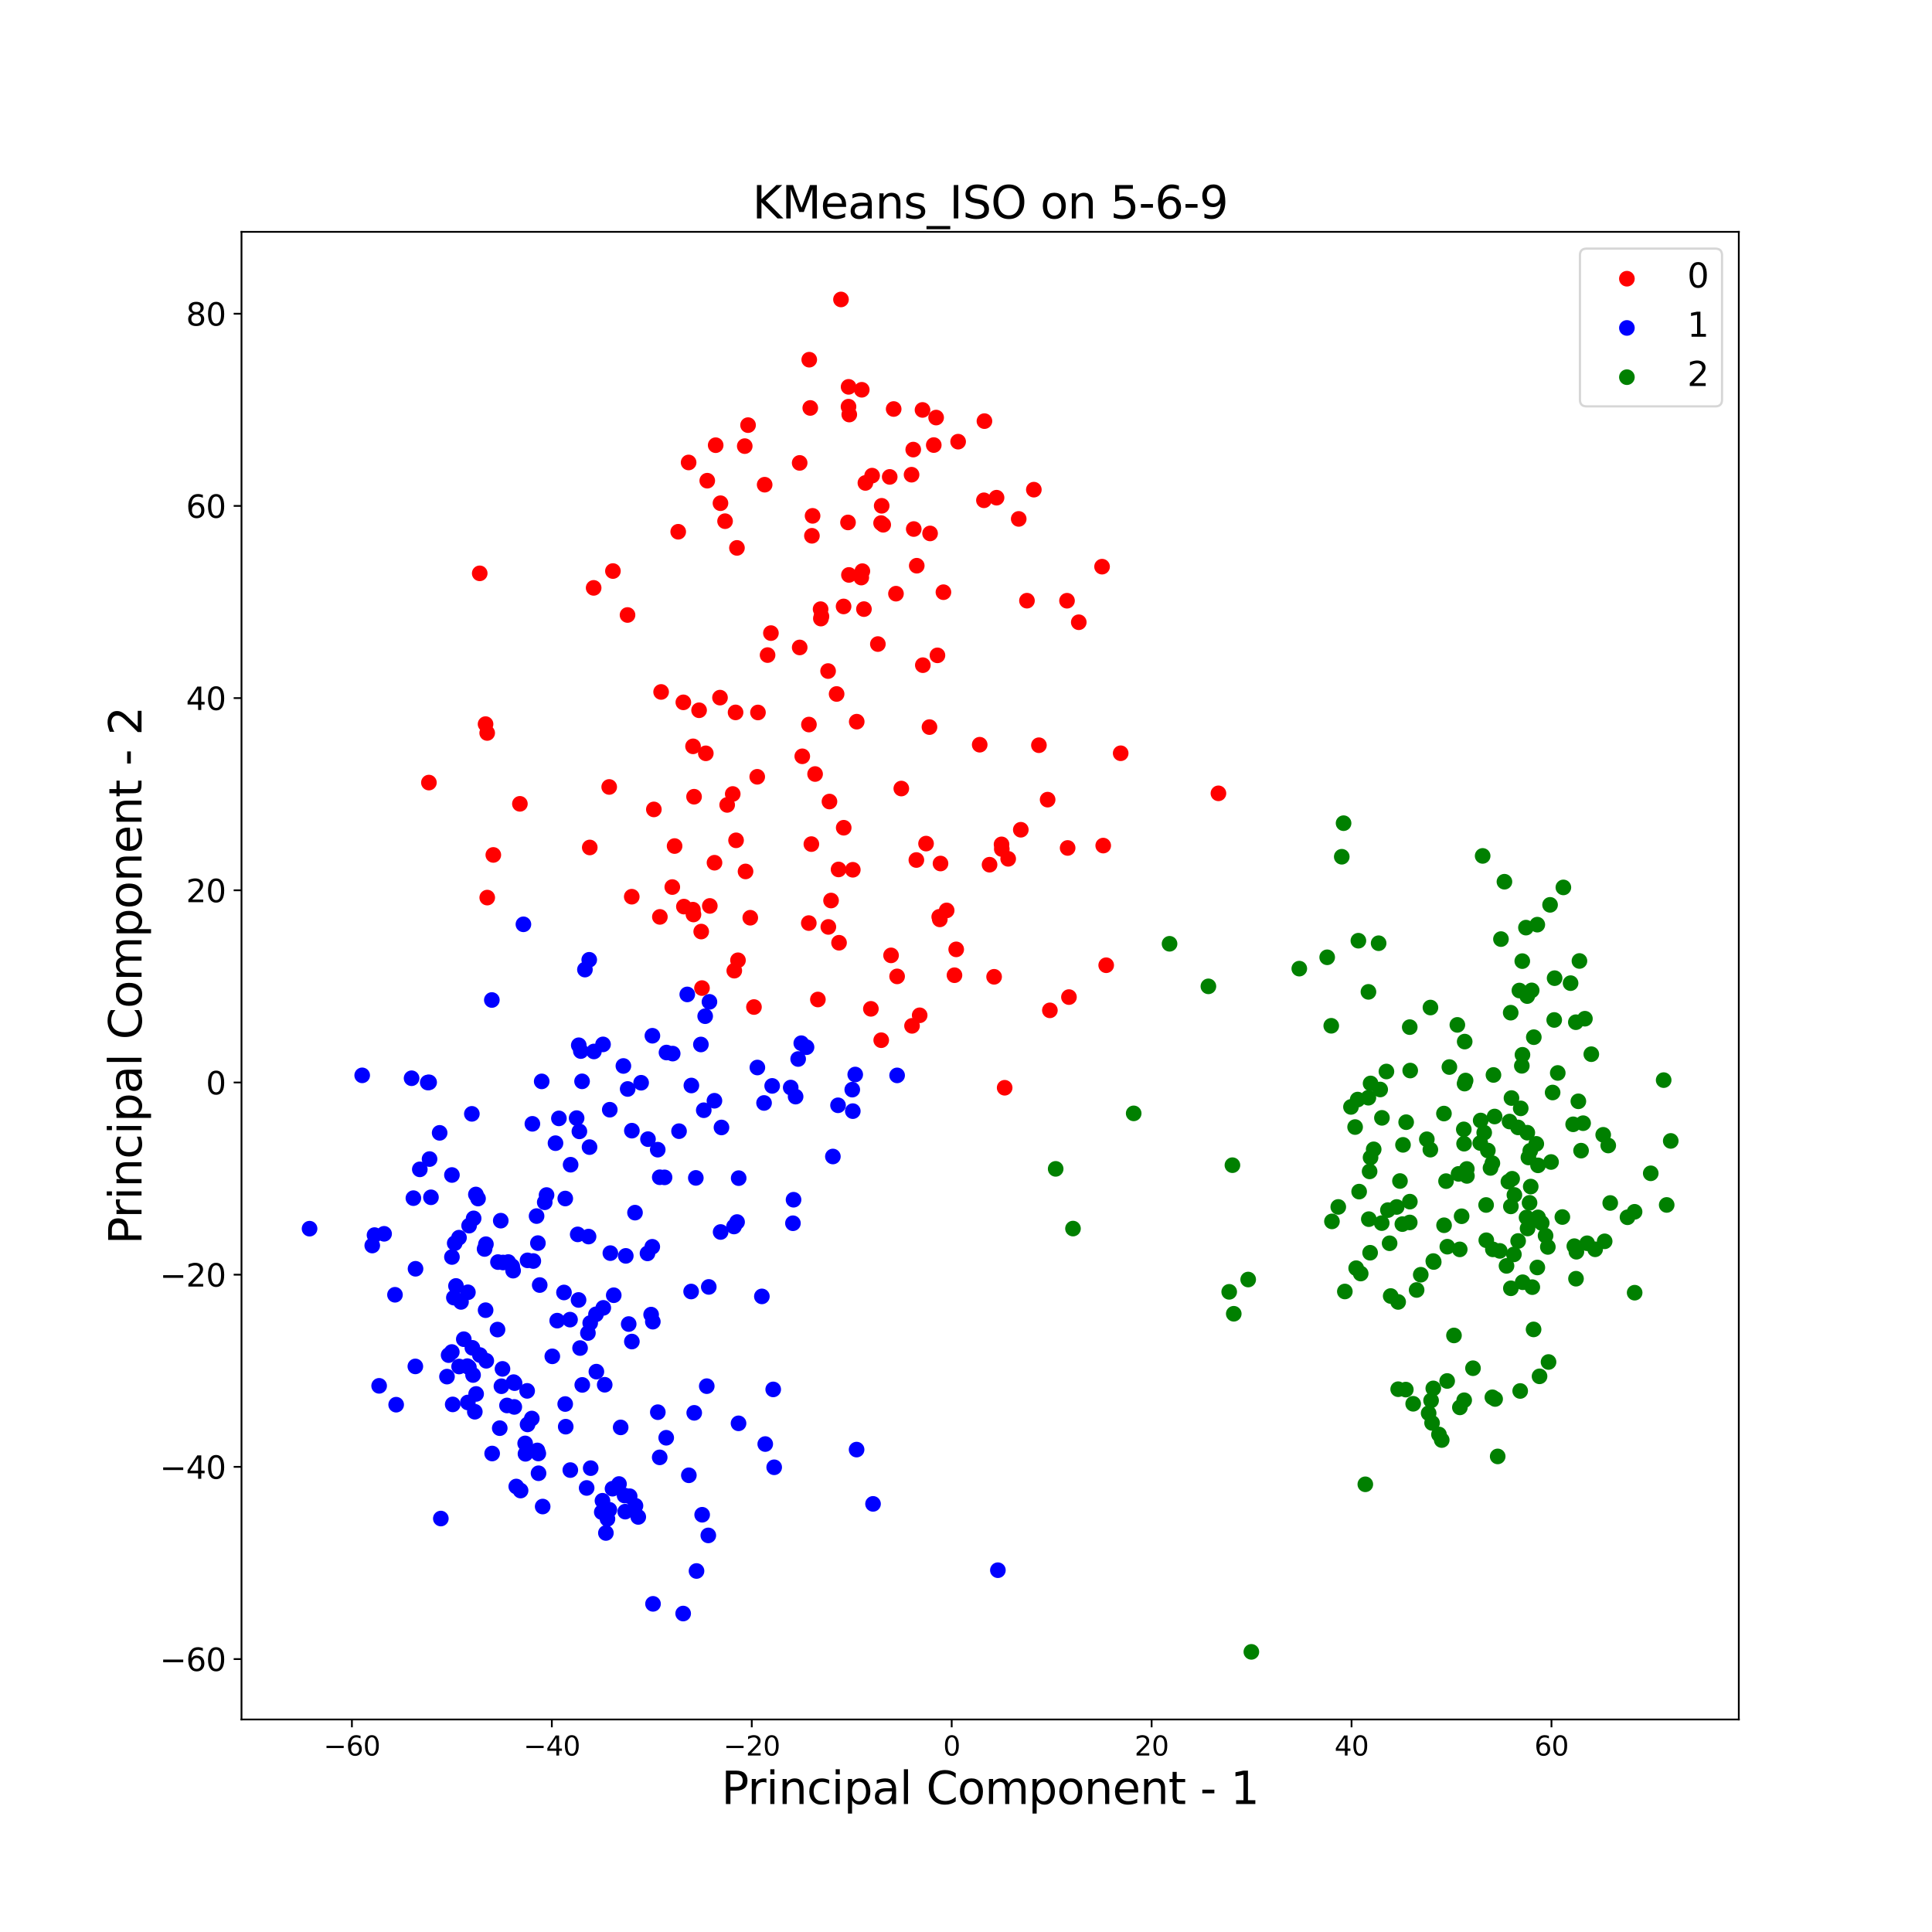 <?xml version="1.0" encoding="utf-8" standalone="no"?>
<!DOCTYPE svg PUBLIC "-//W3C//DTD SVG 1.1//EN"
  "http://www.w3.org/Graphics/SVG/1.1/DTD/svg11.dtd">
<svg xmlns:xlink="http://www.w3.org/1999/xlink" width="864pt" height="864pt" viewBox="0 0 864 864" xmlns="http://www.w3.org/2000/svg" version="1.1">
 <defs>
  <style type="text/css">*{stroke-linejoin: round; stroke-linecap: butt}</style>
 </defs>
 <g id="figure_1">
  <g id="patch_1">
   <path d="M 0 864 
L 864 864 
L 864 0 
L 0 0 
z
" style="fill: #ffffff"/>
  </g>
  <g id="axes_1">
   <g id="patch_2">
    <path d="M 108 768.96 
L 777.6 768.96 
L 777.6 103.68 
L 108 103.68 
z
" style="fill: #ffffff"/>
   </g>
   <g id="PathCollection_1">
    <defs>
     <path id="mc14ab5b862" d="M 0 3 
C 0.796 3 1.559 2.684 2.121 2.121 
C 2.684 1.559 3 0.796 3 0 
C 3 -0.796 2.684 -1.559 2.121 -2.121 
C 1.559 -2.684 0.796 -3 0 -3 
C -0.796 -3 -1.559 -2.684 -2.121 -2.121 
C -2.684 -1.559 -3 -0.796 -3 0 
C -3 0.796 -2.684 1.559 -2.121 2.121 
C -1.559 2.684 -0.796 3 0 3 
z
" style="stroke: #ff0000"/>
    </defs>
    <g clip-path="url(#p5eec48fdb7)">
     <use xlink:href="#mc14ab5b862" x="329.569" y="245.024" style="fill: #ff0000; stroke: #ff0000"/>
     <use xlink:href="#mc14ab5b862" x="412.691" y="297.471" style="fill: #ff0000; stroke: #ff0000"/>
     <use xlink:href="#mc14ab5b862" x="338.637" y="347.387" style="fill: #ff0000; stroke: #ff0000"/>
     <use xlink:href="#mc14ab5b862" x="312.637" y="317.634" style="fill: #ff0000; stroke: #ff0000"/>
     <use xlink:href="#mc14ab5b862" x="328.949" y="318.592" style="fill: #ff0000; stroke: #ff0000"/>
     <use xlink:href="#mc14ab5b862" x="343.263" y="292.957" style="fill: #ff0000; stroke: #ff0000"/>
     <use xlink:href="#mc14ab5b862" x="315.641" y="336.889" style="fill: #ff0000; stroke: #ff0000"/>
     <use xlink:href="#mc14ab5b862" x="420.289" y="411.154" style="fill: #ff0000; stroke: #ff0000"/>
     <use xlink:href="#mc14ab5b862" x="403.069" y="352.64" style="fill: #ff0000; stroke: #ff0000"/>
     <use xlink:href="#mc14ab5b862" x="419.231" y="293.074" style="fill: #ff0000; stroke: #ff0000"/>
     <use xlink:href="#mc14ab5b862" x="341.959" y="216.76" style="fill: #ff0000; stroke: #ff0000"/>
     <use xlink:href="#mc14ab5b862" x="319.528" y="385.814" style="fill: #ff0000; stroke: #ff0000"/>
     <use xlink:href="#mc14ab5b862" x="390.012" y="212.703" style="fill: #ff0000; stroke: #ff0000"/>
     <use xlink:href="#mc14ab5b862" x="385.656" y="255.425" style="fill: #ff0000; stroke: #ff0000"/>
     <use xlink:href="#mc14ab5b862" x="428.48" y="197.517" style="fill: #ff0000; stroke: #ff0000"/>
     <use xlink:href="#mc14ab5b862" x="385.168" y="258.292" style="fill: #ff0000; stroke: #ff0000"/>
     <use xlink:href="#mc14ab5b862" x="418.641" y="186.739" style="fill: #ff0000; stroke: #ff0000"/>
     <use xlink:href="#mc14ab5b862" x="408.407" y="201.058" style="fill: #ff0000; stroke: #ff0000"/>
     <use xlink:href="#mc14ab5b862" x="379.651" y="257.112" style="fill: #ff0000; stroke: #ff0000"/>
     <use xlink:href="#mc14ab5b862" x="377.256" y="271.202" style="fill: #ff0000; stroke: #ff0000"/>
     <use xlink:href="#mc14ab5b862" x="399.656" y="182.913" style="fill: #ff0000; stroke: #ff0000"/>
     <use xlink:href="#mc14ab5b862" x="397.884" y="213.274" style="fill: #ff0000; stroke: #ff0000"/>
     <use xlink:href="#mc14ab5b862" x="455.575" y="232.06" style="fill: #ff0000; stroke: #ff0000"/>
     <use xlink:href="#mc14ab5b862" x="387.009" y="215.968" style="fill: #ff0000; stroke: #ff0000"/>
     <use xlink:href="#mc14ab5b862" x="366.974" y="272.422" style="fill: #ff0000; stroke: #ff0000"/>
     <use xlink:href="#mc14ab5b862" x="320.054" y="199.094" style="fill: #ff0000; stroke: #ff0000"/>
     <use xlink:href="#mc14ab5b862" x="333.408" y="389.714" style="fill: #ff0000; stroke: #ff0000"/>
     <use xlink:href="#mc14ab5b862" x="295.097" y="410.039" style="fill: #ff0000; stroke: #ff0000"/>
     <use xlink:href="#mc14ab5b862" x="394.086" y="465.185" style="fill: #ff0000; stroke: #ff0000"/>
     <use xlink:href="#mc14ab5b862" x="310.124" y="408.966" style="fill: #ff0000; stroke: #ff0000"/>
     <use xlink:href="#mc14ab5b862" x="438.127" y="333.039" style="fill: #ff0000; stroke: #ff0000"/>
     <use xlink:href="#mc14ab5b862" x="317.431" y="405.136" style="fill: #ff0000; stroke: #ff0000"/>
     <use xlink:href="#mc14ab5b862" x="370.94" y="358.452" style="fill: #ff0000; stroke: #ff0000"/>
     <use xlink:href="#mc14ab5b862" x="362.355" y="182.438" style="fill: #ff0000; stroke: #ff0000"/>
     <use xlink:href="#mc14ab5b862" x="301.68" y="378.357" style="fill: #ff0000; stroke: #ff0000"/>
     <use xlink:href="#mc14ab5b862" x="361.763" y="324.023" style="fill: #ff0000; stroke: #ff0000"/>
     <use xlink:href="#mc14ab5b862" x="358.781" y="338.222" style="fill: #ff0000; stroke: #ff0000"/>
     <use xlink:href="#mc14ab5b862" x="420.6" y="386.169" style="fill: #ff0000; stroke: #ff0000"/>
     <use xlink:href="#mc14ab5b862" x="329.17" y="375.796" style="fill: #ff0000; stroke: #ff0000"/>
     <use xlink:href="#mc14ab5b862" x="377.314" y="370.168" style="fill: #ff0000; stroke: #ff0000"/>
     <use xlink:href="#mc14ab5b862" x="310.384" y="356.295" style="fill: #ff0000; stroke: #ff0000"/>
     <use xlink:href="#mc14ab5b862" x="364.514" y="346.147" style="fill: #ff0000; stroke: #ff0000"/>
     <use xlink:href="#mc14ab5b862" x="386.359" y="272.398" style="fill: #ff0000; stroke: #ff0000"/>
     <use xlink:href="#mc14ab5b862" x="456.508" y="371.07" style="fill: #ff0000; stroke: #ff0000"/>
     <use xlink:href="#mc14ab5b862" x="337.174" y="450.353" style="fill: #ff0000; stroke: #ff0000"/>
     <use xlink:href="#mc14ab5b862" x="282.526" y="401.011" style="fill: #ff0000; stroke: #ff0000"/>
     <use xlink:href="#mc14ab5b862" x="328.377" y="434.091" style="fill: #ff0000; stroke: #ff0000"/>
     <use xlink:href="#mc14ab5b862" x="313.583" y="416.596" style="fill: #ff0000; stroke: #ff0000"/>
     <use xlink:href="#mc14ab5b862" x="442.534" y="386.7" style="fill: #ff0000; stroke: #ff0000"/>
     <use xlink:href="#mc14ab5b862" x="464.609" y="333.266" style="fill: #ff0000; stroke: #ff0000"/>
     <use xlink:href="#mc14ab5b862" x="482.432" y="278.272" style="fill: #ff0000; stroke: #ff0000"/>
     <use xlink:href="#mc14ab5b862" x="394.022" y="233.924" style="fill: #ff0000; stroke: #ff0000"/>
     <use xlink:href="#mc14ab5b862" x="477.171" y="268.648" style="fill: #ff0000; stroke: #ff0000"/>
     <use xlink:href="#mc14ab5b862" x="421.907" y="264.835" style="fill: #ff0000; stroke: #ff0000"/>
     <use xlink:href="#mc14ab5b862" x="493.367" y="378.149" style="fill: #ff0000; stroke: #ff0000"/>
     <use xlink:href="#mc14ab5b862" x="477.453" y="379.21" style="fill: #ff0000; stroke: #ff0000"/>
     <use xlink:href="#mc14ab5b862" x="423.355" y="407.141" style="fill: #ff0000; stroke: #ff0000"/>
     <use xlink:href="#mc14ab5b862" x="408.636" y="236.588" style="fill: #ff0000; stroke: #ff0000"/>
     <use xlink:href="#mc14ab5b862" x="440.018" y="223.736" style="fill: #ff0000; stroke: #ff0000"/>
     <use xlink:href="#mc14ab5b862" x="440.244" y="188.327" style="fill: #ff0000; stroke: #ff0000"/>
     <use xlink:href="#mc14ab5b862" x="316.289" y="214.968" style="fill: #ff0000; stroke: #ff0000"/>
     <use xlink:href="#mc14ab5b862" x="361.898" y="160.857" style="fill: #ff0000; stroke: #ff0000"/>
     <use xlink:href="#mc14ab5b862" x="379.799" y="185.39" style="fill: #ff0000; stroke: #ff0000"/>
     <use xlink:href="#mc14ab5b862" x="265.483" y="262.903" style="fill: #ff0000; stroke: #ff0000"/>
     <use xlink:href="#mc14ab5b862" x="445.666" y="222.568" style="fill: #ff0000; stroke: #ff0000"/>
     <use xlink:href="#mc14ab5b862" x="307.954" y="206.817" style="fill: #ff0000; stroke: #ff0000"/>
     <use xlink:href="#mc14ab5b862" x="363.095" y="239.611" style="fill: #ff0000; stroke: #ff0000"/>
     <use xlink:href="#mc14ab5b862" x="274.103" y="255.377" style="fill: #ff0000; stroke: #ff0000"/>
     <use xlink:href="#mc14ab5b862" x="324.252" y="233.074" style="fill: #ff0000; stroke: #ff0000"/>
     <use xlink:href="#mc14ab5b862" x="344.757" y="283.126" style="fill: #ff0000; stroke: #ff0000"/>
     <use xlink:href="#mc14ab5b862" x="407.655" y="212.288" style="fill: #ff0000; stroke: #ff0000"/>
     <use xlink:href="#mc14ab5b862" x="321.985" y="311.981" style="fill: #ff0000; stroke: #ff0000"/>
     <use xlink:href="#mc14ab5b862" x="379.459" y="181.861" style="fill: #ff0000; stroke: #ff0000"/>
     <use xlink:href="#mc14ab5b862" x="335.521" y="410.417" style="fill: #ff0000; stroke: #ff0000"/>
     <use xlink:href="#mc14ab5b862" x="309.874" y="406.804" style="fill: #ff0000; stroke: #ff0000"/>
     <use xlink:href="#mc14ab5b862" x="367.347" y="275.614" style="fill: #ff0000; stroke: #ff0000"/>
     <use xlink:href="#mc14ab5b862" x="305.591" y="314.094" style="fill: #ff0000; stroke: #ff0000"/>
     <use xlink:href="#mc14ab5b862" x="330.03" y="429.44" style="fill: #ff0000; stroke: #ff0000"/>
     <use xlink:href="#mc14ab5b862" x="383.133" y="322.739" style="fill: #ff0000; stroke: #ff0000"/>
     <use xlink:href="#mc14ab5b862" x="370.327" y="300.097" style="fill: #ff0000; stroke: #ff0000"/>
     <use xlink:href="#mc14ab5b862" x="392.589" y="288.03" style="fill: #ff0000; stroke: #ff0000"/>
     <use xlink:href="#mc14ab5b862" x="362.847" y="377.487" style="fill: #ff0000; stroke: #ff0000"/>
     <use xlink:href="#mc14ab5b862" x="375.007" y="388.822" style="fill: #ff0000; stroke: #ff0000"/>
     <use xlink:href="#mc14ab5b862" x="379.238" y="233.639" style="fill: #ff0000; stroke: #ff0000"/>
     <use xlink:href="#mc14ab5b862" x="415.667" y="325.16" style="fill: #ff0000; stroke: #ff0000"/>
     <use xlink:href="#mc14ab5b862" x="426.848" y="436.121" style="fill: #ff0000; stroke: #ff0000"/>
     <use xlink:href="#mc14ab5b862" x="367.101" y="276.634" style="fill: #ff0000; stroke: #ff0000"/>
     <use xlink:href="#mc14ab5b862" x="468.505" y="357.605" style="fill: #ff0000; stroke: #ff0000"/>
     <use xlink:href="#mc14ab5b862" x="469.51" y="451.83" style="fill: #ff0000; stroke: #ff0000"/>
     <use xlink:href="#mc14ab5b862" x="427.621" y="424.562" style="fill: #ff0000; stroke: #ff0000"/>
     <use xlink:href="#mc14ab5b862" x="385.387" y="174.311" style="fill: #ff0000; stroke: #ff0000"/>
     <use xlink:href="#mc14ab5b862" x="371.65" y="402.718" style="fill: #ff0000; stroke: #ff0000"/>
     <use xlink:href="#mc14ab5b862" x="338.968" y="318.621" style="fill: #ff0000; stroke: #ff0000"/>
     <use xlink:href="#mc14ab5b862" x="322.198" y="225.039" style="fill: #ff0000; stroke: #ff0000"/>
     <use xlink:href="#mc14ab5b862" x="494.694" y="431.659" style="fill: #ff0000; stroke: #ff0000"/>
     <use xlink:href="#mc14ab5b862" x="492.847" y="253.416" style="fill: #ff0000; stroke: #ff0000"/>
     <use xlink:href="#mc14ab5b862" x="420.023" y="410.012" style="fill: #ff0000; stroke: #ff0000"/>
     <use xlink:href="#mc14ab5b862" x="379.497" y="173" style="fill: #ff0000; stroke: #ff0000"/>
     <use xlink:href="#mc14ab5b862" x="417.586" y="199.036" style="fill: #ff0000; stroke: #ff0000"/>
     <use xlink:href="#mc14ab5b862" x="459.261" y="268.627" style="fill: #ff0000; stroke: #ff0000"/>
     <use xlink:href="#mc14ab5b862" x="394.975" y="234.684" style="fill: #ff0000; stroke: #ff0000"/>
     <use xlink:href="#mc14ab5b862" x="370.442" y="414.525" style="fill: #ff0000; stroke: #ff0000"/>
     <use xlink:href="#mc14ab5b862" x="447.894" y="377.604" style="fill: #ff0000; stroke: #ff0000"/>
     <use xlink:href="#mc14ab5b862" x="414.134" y="377.257" style="fill: #ff0000; stroke: #ff0000"/>
     <use xlink:href="#mc14ab5b862" x="450.868" y="384.069" style="fill: #ff0000; stroke: #ff0000"/>
     <use xlink:href="#mc14ab5b862" x="327.684" y="355.072" style="fill: #ff0000; stroke: #ff0000"/>
     <use xlink:href="#mc14ab5b862" x="409.801" y="384.602" style="fill: #ff0000; stroke: #ff0000"/>
     <use xlink:href="#mc14ab5b862" x="478.041" y="445.903" style="fill: #ff0000; stroke: #ff0000"/>
     <use xlink:href="#mc14ab5b862" x="501.174" y="336.862" style="fill: #ff0000; stroke: #ff0000"/>
     <use xlink:href="#mc14ab5b862" x="374.141" y="310.353" style="fill: #ff0000; stroke: #ff0000"/>
     <use xlink:href="#mc14ab5b862" x="292.406" y="361.976" style="fill: #ff0000; stroke: #ff0000"/>
     <use xlink:href="#mc14ab5b862" x="313.929" y="441.873" style="fill: #ff0000; stroke: #ff0000"/>
     <use xlink:href="#mc14ab5b862" x="444.567" y="436.828" style="fill: #ff0000; stroke: #ff0000"/>
     <use xlink:href="#mc14ab5b862" x="389.464" y="451.158" style="fill: #ff0000; stroke: #ff0000"/>
     <use xlink:href="#mc14ab5b862" x="361.701" y="412.807" style="fill: #ff0000; stroke: #ff0000"/>
     <use xlink:href="#mc14ab5b862" x="394.293" y="226.201" style="fill: #ff0000; stroke: #ff0000"/>
     <use xlink:href="#mc14ab5b862" x="462.34" y="218.979" style="fill: #ff0000; stroke: #ff0000"/>
     <use xlink:href="#mc14ab5b862" x="357.627" y="289.542" style="fill: #ff0000; stroke: #ff0000"/>
     <use xlink:href="#mc14ab5b862" x="303.302" y="237.804" style="fill: #ff0000; stroke: #ff0000"/>
     <use xlink:href="#mc14ab5b862" x="376.091" y="133.92" style="fill: #ff0000; stroke: #ff0000"/>
     <use xlink:href="#mc14ab5b862" x="415.935" y="238.554" style="fill: #ff0000; stroke: #ff0000"/>
     <use xlink:href="#mc14ab5b862" x="412.551" y="183.325" style="fill: #ff0000; stroke: #ff0000"/>
     <use xlink:href="#mc14ab5b862" x="357.612" y="207.017" style="fill: #ff0000; stroke: #ff0000"/>
     <use xlink:href="#mc14ab5b862" x="448.006" y="379.681" style="fill: #ff0000; stroke: #ff0000"/>
     <use xlink:href="#mc14ab5b862" x="363.39" y="230.691" style="fill: #ff0000; stroke: #ff0000"/>
     <use xlink:href="#mc14ab5b862" x="334.536" y="190.119" style="fill: #ff0000; stroke: #ff0000"/>
     <use xlink:href="#mc14ab5b862" x="409.976" y="252.991" style="fill: #ff0000; stroke: #ff0000"/>
     <use xlink:href="#mc14ab5b862" x="400.682" y="265.496" style="fill: #ff0000; stroke: #ff0000"/>
     <use xlink:href="#mc14ab5b862" x="365.762" y="446.983" style="fill: #ff0000; stroke: #ff0000"/>
     <use xlink:href="#mc14ab5b862" x="398.484" y="427.247" style="fill: #ff0000; stroke: #ff0000"/>
     <use xlink:href="#mc14ab5b862" x="411.28" y="454.044" style="fill: #ff0000; stroke: #ff0000"/>
     <use xlink:href="#mc14ab5b862" x="381.38" y="388.966" style="fill: #ff0000; stroke: #ff0000"/>
     <use xlink:href="#mc14ab5b862" x="375.22" y="421.605" style="fill: #ff0000; stroke: #ff0000"/>
     <use xlink:href="#mc14ab5b862" x="325.195" y="359.957" style="fill: #ff0000; stroke: #ff0000"/>
     <use xlink:href="#mc14ab5b862" x="401.192" y="436.646" style="fill: #ff0000; stroke: #ff0000"/>
     <use xlink:href="#mc14ab5b862" x="449.289" y="486.451" style="fill: #ff0000; stroke: #ff0000"/>
     <use xlink:href="#mc14ab5b862" x="407.863" y="458.766" style="fill: #ff0000; stroke: #ff0000"/>
     <use xlink:href="#mc14ab5b862" x="544.888" y="354.784" style="fill: #ff0000; stroke: #ff0000"/>
     <use xlink:href="#mc14ab5b862" x="214.533" y="256.4" style="fill: #ff0000; stroke: #ff0000"/>
     <use xlink:href="#mc14ab5b862" x="220.614" y="382.328" style="fill: #ff0000; stroke: #ff0000"/>
     <use xlink:href="#mc14ab5b862" x="217.145" y="323.828" style="fill: #ff0000; stroke: #ff0000"/>
     <use xlink:href="#mc14ab5b862" x="232.5" y="359.478" style="fill: #ff0000; stroke: #ff0000"/>
     <use xlink:href="#mc14ab5b862" x="191.808" y="349.975" style="fill: #ff0000; stroke: #ff0000"/>
     <use xlink:href="#mc14ab5b862" x="217.894" y="401.407" style="fill: #ff0000; stroke: #ff0000"/>
     <use xlink:href="#mc14ab5b862" x="217.872" y="327.79" style="fill: #ff0000; stroke: #ff0000"/>
     <use xlink:href="#mc14ab5b862" x="263.747" y="378.991" style="fill: #ff0000; stroke: #ff0000"/>
     <use xlink:href="#mc14ab5b862" x="305.842" y="405.434" style="fill: #ff0000; stroke: #ff0000"/>
     <use xlink:href="#mc14ab5b862" x="300.651" y="396.697" style="fill: #ff0000; stroke: #ff0000"/>
     <use xlink:href="#mc14ab5b862" x="309.93" y="333.766" style="fill: #ff0000; stroke: #ff0000"/>
     <use xlink:href="#mc14ab5b862" x="280.631" y="275.028" style="fill: #ff0000; stroke: #ff0000"/>
     <use xlink:href="#mc14ab5b862" x="272.438" y="351.933" style="fill: #ff0000; stroke: #ff0000"/>
     <use xlink:href="#mc14ab5b862" x="333.054" y="199.508" style="fill: #ff0000; stroke: #ff0000"/>
     <use xlink:href="#mc14ab5b862" x="295.653" y="309.441" style="fill: #ff0000; stroke: #ff0000"/>
    </g>
   </g>
   <g id="PathCollection_2">
    <defs>
     <path id="m43a8baec4b" d="M 0 3 
C 0.796 3 1.559 2.684 2.121 2.121 
C 2.684 1.559 3 0.796 3 0 
C 3 -0.796 2.684 -1.559 2.121 -2.121 
C 1.559 -2.684 0.796 -3 0 -3 
C -0.796 -3 -1.559 -2.684 -2.121 -2.121 
C -2.684 -1.559 -3 -0.796 -3 0 
C -3 0.796 -2.684 1.559 -2.121 2.121 
C -1.559 2.684 -0.796 3 0 3 
z
" style="stroke: #0000ff"/>
    </defs>
    <g clip-path="url(#p5eec48fdb7)">
     <use xlink:href="#m43a8baec4b" x="255.183" y="520.868" style="fill: #0000ff; stroke: #0000ff"/>
     <use xlink:href="#m43a8baec4b" x="265.605" y="470.221" style="fill: #0000ff; stroke: #0000ff"/>
     <use xlink:href="#m43a8baec4b" x="354.875" y="536.526" style="fill: #0000ff; stroke: #0000ff"/>
     <use xlink:href="#m43a8baec4b" x="309.187" y="485.438" style="fill: #0000ff; stroke: #0000ff"/>
     <use xlink:href="#m43a8baec4b" x="360.682" y="468.314" style="fill: #0000ff; stroke: #0000ff"/>
     <use xlink:href="#m43a8baec4b" x="263.508" y="429.221" style="fill: #0000ff; stroke: #0000ff"/>
     <use xlink:href="#m43a8baec4b" x="191.914" y="484.024" style="fill: #0000ff; stroke: #0000ff"/>
     <use xlink:href="#m43a8baec4b" x="259.75" y="470.044" style="fill: #0000ff; stroke: #0000ff"/>
     <use xlink:href="#m43a8baec4b" x="322.648" y="504.207" style="fill: #0000ff; stroke: #0000ff"/>
     <use xlink:href="#m43a8baec4b" x="269.677" y="467.057" style="fill: #0000ff; stroke: #0000ff"/>
     <use xlink:href="#m43a8baec4b" x="294.141" y="514.139" style="fill: #0000ff; stroke: #0000ff"/>
     <use xlink:href="#m43a8baec4b" x="282.576" y="505.642" style="fill: #0000ff; stroke: #0000ff"/>
     <use xlink:href="#m43a8baec4b" x="298.058" y="470.698" style="fill: #0000ff; stroke: #0000ff"/>
     <use xlink:href="#m43a8baec4b" x="317.27" y="448.032" style="fill: #0000ff; stroke: #0000ff"/>
     <use xlink:href="#m43a8baec4b" x="330.34" y="526.87" style="fill: #0000ff; stroke: #0000ff"/>
     <use xlink:href="#m43a8baec4b" x="297.194" y="526.525" style="fill: #0000ff; stroke: #0000ff"/>
     <use xlink:href="#m43a8baec4b" x="314.729" y="496.501" style="fill: #0000ff; stroke: #0000ff"/>
     <use xlink:href="#m43a8baec4b" x="295.045" y="526.475" style="fill: #0000ff; stroke: #0000ff"/>
     <use xlink:href="#m43a8baec4b" x="281.155" y="592.119" style="fill: #0000ff; stroke: #0000ff"/>
     <use xlink:href="#m43a8baec4b" x="328.248" y="548.497" style="fill: #0000ff; stroke: #0000ff"/>
     <use xlink:href="#m43a8baec4b" x="300.828" y="471.174" style="fill: #0000ff; stroke: #0000ff"/>
     <use xlink:href="#m43a8baec4b" x="272.955" y="560.405" style="fill: #0000ff; stroke: #0000ff"/>
     <use xlink:href="#m43a8baec4b" x="263.941" y="591.658" style="fill: #0000ff; stroke: #0000ff"/>
     <use xlink:href="#m43a8baec4b" x="319.499" y="492.259" style="fill: #0000ff; stroke: #0000ff"/>
     <use xlink:href="#m43a8baec4b" x="311.176" y="526.763" style="fill: #0000ff; stroke: #0000ff"/>
     <use xlink:href="#m43a8baec4b" x="322.265" y="550.955" style="fill: #0000ff; stroke: #0000ff"/>
     <use xlink:href="#m43a8baec4b" x="279.86" y="561.637" style="fill: #0000ff; stroke: #0000ff"/>
     <use xlink:href="#m43a8baec4b" x="353.61" y="486.355" style="fill: #0000ff; stroke: #0000ff"/>
     <use xlink:href="#m43a8baec4b" x="382.465" y="480.528" style="fill: #0000ff; stroke: #0000ff"/>
     <use xlink:href="#m43a8baec4b" x="345.318" y="485.618" style="fill: #0000ff; stroke: #0000ff"/>
     <use xlink:href="#m43a8baec4b" x="354.603" y="547.041" style="fill: #0000ff; stroke: #0000ff"/>
     <use xlink:href="#m43a8baec4b" x="355.803" y="490.412" style="fill: #0000ff; stroke: #0000ff"/>
     <use xlink:href="#m43a8baec4b" x="356.937" y="473.59" style="fill: #0000ff; stroke: #0000ff"/>
     <use xlink:href="#m43a8baec4b" x="358.332" y="466.524" style="fill: #0000ff; stroke: #0000ff"/>
     <use xlink:href="#m43a8baec4b" x="289.781" y="509.431" style="fill: #0000ff; stroke: #0000ff"/>
     <use xlink:href="#m43a8baec4b" x="374.773" y="494.293" style="fill: #0000ff; stroke: #0000ff"/>
     <use xlink:href="#m43a8baec4b" x="272.695" y="496.27" style="fill: #0000ff; stroke: #0000ff"/>
     <use xlink:href="#m43a8baec4b" x="263.208" y="553.002" style="fill: #0000ff; stroke: #0000ff"/>
     <use xlink:href="#m43a8baec4b" x="307.349" y="444.713" style="fill: #0000ff; stroke: #0000ff"/>
     <use xlink:href="#m43a8baec4b" x="341.688" y="493.25" style="fill: #0000ff; stroke: #0000ff"/>
     <use xlink:href="#m43a8baec4b" x="401.194" y="480.919" style="fill: #0000ff; stroke: #0000ff"/>
     <use xlink:href="#m43a8baec4b" x="372.47" y="517.193" style="fill: #0000ff; stroke: #0000ff"/>
     <use xlink:href="#m43a8baec4b" x="283.978" y="542.301" style="fill: #0000ff; stroke: #0000ff"/>
     <use xlink:href="#m43a8baec4b" x="284.188" y="673.38" style="fill: #0000ff; stroke: #0000ff"/>
     <use xlink:href="#m43a8baec4b" x="240.733" y="650.007" style="fill: #0000ff; stroke: #0000ff"/>
     <use xlink:href="#m43a8baec4b" x="305.514" y="721.583" style="fill: #0000ff; stroke: #0000ff"/>
     <use xlink:href="#m43a8baec4b" x="291.19" y="587.897" style="fill: #0000ff; stroke: #0000ff"/>
     <use xlink:href="#m43a8baec4b" x="202.11" y="562.138" style="fill: #0000ff; stroke: #0000ff"/>
     <use xlink:href="#m43a8baec4b" x="226.734" y="628.527" style="fill: #0000ff; stroke: #0000ff"/>
     <use xlink:href="#m43a8baec4b" x="166.475" y="557.01" style="fill: #0000ff; stroke: #0000ff"/>
     <use xlink:href="#m43a8baec4b" x="232.807" y="666.586" style="fill: #0000ff; stroke: #0000ff"/>
     <use xlink:href="#m43a8baec4b" x="311.485" y="702.557" style="fill: #0000ff; stroke: #0000ff"/>
     <use xlink:href="#m43a8baec4b" x="196.611" y="506.619" style="fill: #0000ff; stroke: #0000ff"/>
     <use xlink:href="#m43a8baec4b" x="214.611" y="605.976" style="fill: #0000ff; stroke: #0000ff"/>
     <use xlink:href="#m43a8baec4b" x="255.047" y="657.429" style="fill: #0000ff; stroke: #0000ff"/>
     <use xlink:href="#m43a8baec4b" x="208.993" y="610.939" style="fill: #0000ff; stroke: #0000ff"/>
     <use xlink:href="#m43a8baec4b" x="217.468" y="608.554" style="fill: #0000ff; stroke: #0000ff"/>
     <use xlink:href="#m43a8baec4b" x="269.426" y="671.143" style="fill: #0000ff; stroke: #0000ff"/>
     <use xlink:href="#m43a8baec4b" x="273.922" y="665.755" style="fill: #0000ff; stroke: #0000ff"/>
     <use xlink:href="#m43a8baec4b" x="240.838" y="658.85" style="fill: #0000ff; stroke: #0000ff"/>
     <use xlink:href="#m43a8baec4b" x="274.47" y="579.234" style="fill: #0000ff; stroke: #0000ff"/>
     <use xlink:href="#m43a8baec4b" x="192.098" y="518.34" style="fill: #0000ff; stroke: #0000ff"/>
     <use xlink:href="#m43a8baec4b" x="248.421" y="511.233" style="fill: #0000ff; stroke: #0000ff"/>
     <use xlink:href="#m43a8baec4b" x="211.55" y="614.908" style="fill: #0000ff; stroke: #0000ff"/>
     <use xlink:href="#m43a8baec4b" x="291.947" y="591.057" style="fill: #0000ff; stroke: #0000ff"/>
     <use xlink:href="#m43a8baec4b" x="252.791" y="535.984" style="fill: #0000ff; stroke: #0000ff"/>
     <use xlink:href="#m43a8baec4b" x="199.892" y="615.63" style="fill: #0000ff; stroke: #0000ff"/>
     <use xlink:href="#m43a8baec4b" x="270.957" y="685.554" style="fill: #0000ff; stroke: #0000ff"/>
     <use xlink:href="#m43a8baec4b" x="211.017" y="498.118" style="fill: #0000ff; stroke: #0000ff"/>
     <use xlink:href="#m43a8baec4b" x="235.921" y="563.636" style="fill: #0000ff; stroke: #0000ff"/>
     <use xlink:href="#m43a8baec4b" x="261.585" y="433.607" style="fill: #0000ff; stroke: #0000ff"/>
     <use xlink:href="#m43a8baec4b" x="278.783" y="476.707" style="fill: #0000ff; stroke: #0000ff"/>
     <use xlink:href="#m43a8baec4b" x="185.827" y="567.404" style="fill: #0000ff; stroke: #0000ff"/>
     <use xlink:href="#m43a8baec4b" x="281.591" y="669.118" style="fill: #0000ff; stroke: #0000ff"/>
     <use xlink:href="#m43a8baec4b" x="285.436" y="678.381" style="fill: #0000ff; stroke: #0000ff"/>
     <use xlink:href="#m43a8baec4b" x="310.461" y="631.829" style="fill: #0000ff; stroke: #0000ff"/>
     <use xlink:href="#m43a8baec4b" x="316.067" y="619.897" style="fill: #0000ff; stroke: #0000ff"/>
     <use xlink:href="#m43a8baec4b" x="230.138" y="618.545" style="fill: #0000ff; stroke: #0000ff"/>
     <use xlink:href="#m43a8baec4b" x="229.467" y="568.245" style="fill: #0000ff; stroke: #0000ff"/>
     <use xlink:href="#m43a8baec4b" x="309.076" y="577.569" style="fill: #0000ff; stroke: #0000ff"/>
     <use xlink:href="#m43a8baec4b" x="266.704" y="613.405" style="fill: #0000ff; stroke: #0000ff"/>
     <use xlink:href="#m43a8baec4b" x="383.073" y="648.266" style="fill: #0000ff; stroke: #0000ff"/>
     <use xlink:href="#m43a8baec4b" x="258.732" y="581.348" style="fill: #0000ff; stroke: #0000ff"/>
     <use xlink:href="#m43a8baec4b" x="211.815" y="544.859" style="fill: #0000ff; stroke: #0000ff"/>
     <use xlink:href="#m43a8baec4b" x="252.218" y="578.002" style="fill: #0000ff; stroke: #0000ff"/>
     <use xlink:href="#m43a8baec4b" x="289.561" y="560.526" style="fill: #0000ff; stroke: #0000ff"/>
     <use xlink:href="#m43a8baec4b" x="340.712" y="579.755" style="fill: #0000ff; stroke: #0000ff"/>
     <use xlink:href="#m43a8baec4b" x="308.057" y="659.758" style="fill: #0000ff; stroke: #0000ff"/>
     <use xlink:href="#m43a8baec4b" x="203.919" y="575.083" style="fill: #0000ff; stroke: #0000ff"/>
     <use xlink:href="#m43a8baec4b" x="295.023" y="651.738" style="fill: #0000ff; stroke: #0000ff"/>
     <use xlink:href="#m43a8baec4b" x="240.556" y="555.923" style="fill: #0000ff; stroke: #0000ff"/>
     <use xlink:href="#m43a8baec4b" x="243.605" y="537.666" style="fill: #0000ff; stroke: #0000ff"/>
     <use xlink:href="#m43a8baec4b" x="294.181" y="631.538" style="fill: #0000ff; stroke: #0000ff"/>
     <use xlink:href="#m43a8baec4b" x="297.93" y="642.975" style="fill: #0000ff; stroke: #0000ff"/>
     <use xlink:href="#m43a8baec4b" x="212.924" y="623.378" style="fill: #0000ff; stroke: #0000ff"/>
     <use xlink:href="#m43a8baec4b" x="224.976" y="564.592" style="fill: #0000ff; stroke: #0000ff"/>
     <use xlink:href="#m43a8baec4b" x="264.16" y="656.563" style="fill: #0000ff; stroke: #0000ff"/>
     <use xlink:href="#m43a8baec4b" x="260.3" y="483.579" style="fill: #0000ff; stroke: #0000ff"/>
     <use xlink:href="#m43a8baec4b" x="338.7" y="477.395" style="fill: #0000ff; stroke: #0000ff"/>
     <use xlink:href="#m43a8baec4b" x="249.948" y="500.148" style="fill: #0000ff; stroke: #0000ff"/>
     <use xlink:href="#m43a8baec4b" x="381.378" y="496.905" style="fill: #0000ff; stroke: #0000ff"/>
     <use xlink:href="#m43a8baec4b" x="258.828" y="467.442" style="fill: #0000ff; stroke: #0000ff"/>
     <use xlink:href="#m43a8baec4b" x="313.443" y="467.098" style="fill: #0000ff; stroke: #0000ff"/>
     <use xlink:href="#m43a8baec4b" x="280.698" y="486.996" style="fill: #0000ff; stroke: #0000ff"/>
     <use xlink:href="#m43a8baec4b" x="303.666" y="505.864" style="fill: #0000ff; stroke: #0000ff"/>
     <use xlink:href="#m43a8baec4b" x="263.645" y="512.994" style="fill: #0000ff; stroke: #0000ff"/>
     <use xlink:href="#m43a8baec4b" x="381.138" y="487.292" style="fill: #0000ff; stroke: #0000ff"/>
     <use xlink:href="#m43a8baec4b" x="315.358" y="454.443" style="fill: #0000ff; stroke: #0000ff"/>
     <use xlink:href="#m43a8baec4b" x="259.105" y="505.957" style="fill: #0000ff; stroke: #0000ff"/>
     <use xlink:href="#m43a8baec4b" x="240.295" y="648.64" style="fill: #0000ff; stroke: #0000ff"/>
     <use xlink:href="#m43a8baec4b" x="254.92" y="590.146" style="fill: #0000ff; stroke: #0000ff"/>
     <use xlink:href="#m43a8baec4b" x="242.686" y="673.732" style="fill: #0000ff; stroke: #0000ff"/>
     <use xlink:href="#m43a8baec4b" x="211.249" y="602.756" style="fill: #0000ff; stroke: #0000ff"/>
     <use xlink:href="#m43a8baec4b" x="316.759" y="686.643" style="fill: #0000ff; stroke: #0000ff"/>
     <use xlink:href="#m43a8baec4b" x="217.304" y="556.414" style="fill: #0000ff; stroke: #0000ff"/>
     <use xlink:href="#m43a8baec4b" x="220.092" y="650.016" style="fill: #0000ff; stroke: #0000ff"/>
     <use xlink:href="#m43a8baec4b" x="282.576" y="599.946" style="fill: #0000ff; stroke: #0000ff"/>
     <use xlink:href="#m43a8baec4b" x="202.104" y="525.466" style="fill: #0000ff; stroke: #0000ff"/>
     <use xlink:href="#m43a8baec4b" x="262.354" y="665.423" style="fill: #0000ff; stroke: #0000ff"/>
     <use xlink:href="#m43a8baec4b" x="224.237" y="619.933" style="fill: #0000ff; stroke: #0000ff"/>
     <use xlink:href="#m43a8baec4b" x="229.688" y="618.096" style="fill: #0000ff; stroke: #0000ff"/>
     <use xlink:href="#m43a8baec4b" x="202.451" y="628.061" style="fill: #0000ff; stroke: #0000ff"/>
     <use xlink:href="#m43a8baec4b" x="279.606" y="676.016" style="fill: #0000ff; stroke: #0000ff"/>
     <use xlink:href="#m43a8baec4b" x="252.997" y="638.016" style="fill: #0000ff; stroke: #0000ff"/>
     <use xlink:href="#m43a8baec4b" x="270.428" y="619.269" style="fill: #0000ff; stroke: #0000ff"/>
     <use xlink:href="#m43a8baec4b" x="209.248" y="577.915" style="fill: #0000ff; stroke: #0000ff"/>
     <use xlink:href="#m43a8baec4b" x="277.564" y="638.337" style="fill: #0000ff; stroke: #0000ff"/>
     <use xlink:href="#m43a8baec4b" x="235.932" y="637.014" style="fill: #0000ff; stroke: #0000ff"/>
     <use xlink:href="#m43a8baec4b" x="230.875" y="664.773" style="fill: #0000ff; stroke: #0000ff"/>
     <use xlink:href="#m43a8baec4b" x="279.31" y="668.803" style="fill: #0000ff; stroke: #0000ff"/>
     <use xlink:href="#m43a8baec4b" x="276.823" y="663.657" style="fill: #0000ff; stroke: #0000ff"/>
     <use xlink:href="#m43a8baec4b" x="252.761" y="627.888" style="fill: #0000ff; stroke: #0000ff"/>
     <use xlink:href="#m43a8baec4b" x="212.341" y="631.341" style="fill: #0000ff; stroke: #0000ff"/>
     <use xlink:href="#m43a8baec4b" x="314.009" y="677.405" style="fill: #0000ff; stroke: #0000ff"/>
     <use xlink:href="#m43a8baec4b" x="246.995" y="606.558" style="fill: #0000ff; stroke: #0000ff"/>
     <use xlink:href="#m43a8baec4b" x="244.418" y="534.423" style="fill: #0000ff; stroke: #0000ff"/>
     <use xlink:href="#m43a8baec4b" x="345.786" y="621.351" style="fill: #0000ff; stroke: #0000ff"/>
     <use xlink:href="#m43a8baec4b" x="316.968" y="575.519" style="fill: #0000ff; stroke: #0000ff"/>
     <use xlink:href="#m43a8baec4b" x="291.756" y="463.193" style="fill: #0000ff; stroke: #0000ff"/>
     <use xlink:href="#m43a8baec4b" x="346.218" y="656.177" style="fill: #0000ff; stroke: #0000ff"/>
     <use xlink:href="#m43a8baec4b" x="286.713" y="484.213" style="fill: #0000ff; stroke: #0000ff"/>
     <use xlink:href="#m43a8baec4b" x="342.221" y="645.786" style="fill: #0000ff; stroke: #0000ff"/>
     <use xlink:href="#m43a8baec4b" x="234.075" y="413.358" style="fill: #0000ff; stroke: #0000ff"/>
     <use xlink:href="#m43a8baec4b" x="390.423" y="672.542" style="fill: #0000ff; stroke: #0000ff"/>
     <use xlink:href="#m43a8baec4b" x="259.409" y="602.856" style="fill: #0000ff; stroke: #0000ff"/>
     <use xlink:href="#m43a8baec4b" x="266.524" y="587.772" style="fill: #0000ff; stroke: #0000ff"/>
     <use xlink:href="#m43a8baec4b" x="446.26" y="702.202" style="fill: #0000ff; stroke: #0000ff"/>
     <use xlink:href="#m43a8baec4b" x="258.352" y="552.023" style="fill: #0000ff; stroke: #0000ff"/>
     <use xlink:href="#m43a8baec4b" x="330.277" y="636.523" style="fill: #0000ff; stroke: #0000ff"/>
     <use xlink:href="#m43a8baec4b" x="292.033" y="717.249" style="fill: #0000ff; stroke: #0000ff"/>
     <use xlink:href="#m43a8baec4b" x="329.627" y="546.502" style="fill: #0000ff; stroke: #0000ff"/>
     <use xlink:href="#m43a8baec4b" x="229.071" y="566.292" style="fill: #0000ff; stroke: #0000ff"/>
     <use xlink:href="#m43a8baec4b" x="212.82" y="534.176" style="fill: #0000ff; stroke: #0000ff"/>
     <use xlink:href="#m43a8baec4b" x="262.92" y="596.135" style="fill: #0000ff; stroke: #0000ff"/>
     <use xlink:href="#m43a8baec4b" x="235.742" y="622.008" style="fill: #0000ff; stroke: #0000ff"/>
     <use xlink:href="#m43a8baec4b" x="239.961" y="543.837" style="fill: #0000ff; stroke: #0000ff"/>
     <use xlink:href="#m43a8baec4b" x="209.787" y="548.114" style="fill: #0000ff; stroke: #0000ff"/>
     <use xlink:href="#m43a8baec4b" x="184.874" y="535.819" style="fill: #0000ff; stroke: #0000ff"/>
     <use xlink:href="#m43a8baec4b" x="223.943" y="545.889" style="fill: #0000ff; stroke: #0000ff"/>
     <use xlink:href="#m43a8baec4b" x="205.313" y="611.112" style="fill: #0000ff; stroke: #0000ff"/>
     <use xlink:href="#m43a8baec4b" x="238.084" y="502.581" style="fill: #0000ff; stroke: #0000ff"/>
     <use xlink:href="#m43a8baec4b" x="269.115" y="676.223" style="fill: #0000ff; stroke: #0000ff"/>
     <use xlink:href="#m43a8baec4b" x="209.223" y="627.193" style="fill: #0000ff; stroke: #0000ff"/>
     <use xlink:href="#m43a8baec4b" x="205.268" y="553.488" style="fill: #0000ff; stroke: #0000ff"/>
     <use xlink:href="#m43a8baec4b" x="203.347" y="555.977" style="fill: #0000ff; stroke: #0000ff"/>
     <use xlink:href="#m43a8baec4b" x="229.991" y="629.183" style="fill: #0000ff; stroke: #0000ff"/>
     <use xlink:href="#m43a8baec4b" x="269.793" y="584.885" style="fill: #0000ff; stroke: #0000ff"/>
     <use xlink:href="#m43a8baec4b" x="271.655" y="679.258" style="fill: #0000ff; stroke: #0000ff"/>
     <use xlink:href="#m43a8baec4b" x="222.696" y="564.408" style="fill: #0000ff; stroke: #0000ff"/>
     <use xlink:href="#m43a8baec4b" x="234.99" y="650.159" style="fill: #0000ff; stroke: #0000ff"/>
     <use xlink:href="#m43a8baec4b" x="192.728" y="535.437" style="fill: #0000ff; stroke: #0000ff"/>
     <use xlink:href="#m43a8baec4b" x="187.742" y="522.945" style="fill: #0000ff; stroke: #0000ff"/>
     <use xlink:href="#m43a8baec4b" x="227.312" y="564.392" style="fill: #0000ff; stroke: #0000ff"/>
     <use xlink:href="#m43a8baec4b" x="200.621" y="606.012" style="fill: #0000ff; stroke: #0000ff"/>
     <use xlink:href="#m43a8baec4b" x="177.166" y="628.184" style="fill: #0000ff; stroke: #0000ff"/>
     <use xlink:href="#m43a8baec4b" x="222.497" y="594.593" style="fill: #0000ff; stroke: #0000ff"/>
     <use xlink:href="#m43a8baec4b" x="202.051" y="604.623" style="fill: #0000ff; stroke: #0000ff"/>
     <use xlink:href="#m43a8baec4b" x="206.169" y="582.223" style="fill: #0000ff; stroke: #0000ff"/>
     <use xlink:href="#m43a8baec4b" x="202.978" y="580.303" style="fill: #0000ff; stroke: #0000ff"/>
     <use xlink:href="#m43a8baec4b" x="234.856" y="645.499" style="fill: #0000ff; stroke: #0000ff"/>
     <use xlink:href="#m43a8baec4b" x="169.549" y="619.756" style="fill: #0000ff; stroke: #0000ff"/>
     <use xlink:href="#m43a8baec4b" x="207.411" y="598.896" style="fill: #0000ff; stroke: #0000ff"/>
     <use xlink:href="#m43a8baec4b" x="223.489" y="638.681" style="fill: #0000ff; stroke: #0000ff"/>
     <use xlink:href="#m43a8baec4b" x="209.695" y="611.445" style="fill: #0000ff; stroke: #0000ff"/>
     <use xlink:href="#m43a8baec4b" x="138.436" y="549.472" style="fill: #0000ff; stroke: #0000ff"/>
     <use xlink:href="#m43a8baec4b" x="167.486" y="552.339" style="fill: #0000ff; stroke: #0000ff"/>
     <use xlink:href="#m43a8baec4b" x="257.87" y="500.023" style="fill: #0000ff; stroke: #0000ff"/>
     <use xlink:href="#m43a8baec4b" x="161.972" y="480.901" style="fill: #0000ff; stroke: #0000ff"/>
     <use xlink:href="#m43a8baec4b" x="184.06" y="482.195" style="fill: #0000ff; stroke: #0000ff"/>
     <use xlink:href="#m43a8baec4b" x="191.287" y="484.106" style="fill: #0000ff; stroke: #0000ff"/>
     <use xlink:href="#m43a8baec4b" x="219.955" y="447.207" style="fill: #0000ff; stroke: #0000ff"/>
     <use xlink:href="#m43a8baec4b" x="272.505" y="675.171" style="fill: #0000ff; stroke: #0000ff"/>
     <use xlink:href="#m43a8baec4b" x="197.143" y="679.101" style="fill: #0000ff; stroke: #0000ff"/>
     <use xlink:href="#m43a8baec4b" x="242.251" y="483.601" style="fill: #0000ff; stroke: #0000ff"/>
     <use xlink:href="#m43a8baec4b" x="237.832" y="634.367" style="fill: #0000ff; stroke: #0000ff"/>
     <use xlink:href="#m43a8baec4b" x="216.706" y="558.553" style="fill: #0000ff; stroke: #0000ff"/>
     <use xlink:href="#m43a8baec4b" x="260.394" y="619.338" style="fill: #0000ff; stroke: #0000ff"/>
     <use xlink:href="#m43a8baec4b" x="241.362" y="574.678" style="fill: #0000ff; stroke: #0000ff"/>
     <use xlink:href="#m43a8baec4b" x="171.772" y="551.769" style="fill: #0000ff; stroke: #0000ff"/>
     <use xlink:href="#m43a8baec4b" x="176.638" y="579.03" style="fill: #0000ff; stroke: #0000ff"/>
     <use xlink:href="#m43a8baec4b" x="249.181" y="590.596" style="fill: #0000ff; stroke: #0000ff"/>
     <use xlink:href="#m43a8baec4b" x="224.715" y="612.171" style="fill: #0000ff; stroke: #0000ff"/>
     <use xlink:href="#m43a8baec4b" x="238.503" y="563.933" style="fill: #0000ff; stroke: #0000ff"/>
     <use xlink:href="#m43a8baec4b" x="213.78" y="535.997" style="fill: #0000ff; stroke: #0000ff"/>
     <use xlink:href="#m43a8baec4b" x="185.744" y="611.063" style="fill: #0000ff; stroke: #0000ff"/>
     <use xlink:href="#m43a8baec4b" x="217.167" y="585.92" style="fill: #0000ff; stroke: #0000ff"/>
     <use xlink:href="#m43a8baec4b" x="291.7" y="557.566" style="fill: #0000ff; stroke: #0000ff"/>
    </g>
   </g>
   <g id="PathCollection_3">
    <defs>
     <path id="mf7f4a2fe64" d="M 0 3 
C 0.796 3 1.559 2.684 2.121 2.121 
C 2.684 1.559 3 0.796 3 0 
C 3 -0.796 2.684 -1.559 2.121 -2.121 
C 1.559 -2.684 0.796 -3 0 -3 
C -0.796 -3 -1.559 -2.684 -2.121 -2.121 
C -2.684 -1.559 -3 -0.796 -3 0 
C -3 0.796 -2.684 1.559 -2.121 2.121 
C -1.559 2.684 -0.796 3 0 3 
z
" style="stroke: #008000"/>
    </defs>
    <g clip-path="url(#p5eec48fdb7)">
     <use xlink:href="#mf7f4a2fe64" x="523.029" y="422.067" style="fill: #008000; stroke: #008000"/>
     <use xlink:href="#mf7f4a2fe64" x="540.403" y="441.099" style="fill: #008000; stroke: #008000"/>
     <use xlink:href="#mf7f4a2fe64" x="472.102" y="522.723" style="fill: #008000; stroke: #008000"/>
     <use xlink:href="#mf7f4a2fe64" x="680.772" y="429.818" style="fill: #008000; stroke: #008000"/>
     <use xlink:href="#mf7f4a2fe64" x="679.836" y="622.052" style="fill: #008000; stroke: #008000"/>
     <use xlink:href="#mf7f4a2fe64" x="687.493" y="413.511" style="fill: #008000; stroke: #008000"/>
     <use xlink:href="#mf7f4a2fe64" x="653.645" y="543.91" style="fill: #008000; stroke: #008000"/>
     <use xlink:href="#mf7f4a2fe64" x="684.977" y="442.904" style="fill: #008000; stroke: #008000"/>
     <use xlink:href="#mf7f4a2fe64" x="677.248" y="534.385" style="fill: #008000; stroke: #008000"/>
     <use xlink:href="#mf7f4a2fe64" x="711.639" y="471.441" style="fill: #008000; stroke: #008000"/>
     <use xlink:href="#mf7f4a2fe64" x="747.164" y="510.224" style="fill: #008000; stroke: #008000"/>
     <use xlink:href="#mf7f4a2fe64" x="695.228" y="437.441" style="fill: #008000; stroke: #008000"/>
     <use xlink:href="#mf7f4a2fe64" x="675.079" y="501.557" style="fill: #008000; stroke: #008000"/>
     <use xlink:href="#mf7f4a2fe64" x="672.791" y="394.31" style="fill: #008000; stroke: #008000"/>
     <use xlink:href="#mf7f4a2fe64" x="663.049" y="382.767" style="fill: #008000; stroke: #008000"/>
     <use xlink:href="#mf7f4a2fe64" x="684.346" y="514.615" style="fill: #008000; stroke: #008000"/>
     <use xlink:href="#mf7f4a2fe64" x="683.02" y="506.549" style="fill: #008000; stroke: #008000"/>
     <use xlink:href="#mf7f4a2fe64" x="633.521" y="576.885" style="fill: #008000; stroke: #008000"/>
     <use xlink:href="#mf7f4a2fe64" x="705.85" y="492.511" style="fill: #008000; stroke: #008000"/>
     <use xlink:href="#mf7f4a2fe64" x="707.974" y="502.296" style="fill: #008000; stroke: #008000"/>
     <use xlink:href="#mf7f4a2fe64" x="680.851" y="471.704" style="fill: #008000; stroke: #008000"/>
     <use xlink:href="#mf7f4a2fe64" x="655.42" y="483.217" style="fill: #008000; stroke: #008000"/>
     <use xlink:href="#mf7f4a2fe64" x="704.724" y="457.137" style="fill: #008000; stroke: #008000"/>
     <use xlink:href="#mf7f4a2fe64" x="667.883" y="480.728" style="fill: #008000; stroke: #008000"/>
     <use xlink:href="#mf7f4a2fe64" x="743.998" y="483.037" style="fill: #008000; stroke: #008000"/>
     <use xlink:href="#mf7f4a2fe64" x="678.915" y="554.976" style="fill: #008000; stroke: #008000"/>
     <use xlink:href="#mf7f4a2fe64" x="612.918" y="517.647" style="fill: #008000; stroke: #008000"/>
     <use xlink:href="#mf7f4a2fe64" x="635.369" y="570.068" style="fill: #008000; stroke: #008000"/>
     <use xlink:href="#mf7f4a2fe64" x="663.746" y="506.527" style="fill: #008000; stroke: #008000"/>
     <use xlink:href="#mf7f4a2fe64" x="655.97" y="522.764" style="fill: #008000; stroke: #008000"/>
     <use xlink:href="#mf7f4a2fe64" x="716.96" y="507.488" style="fill: #008000; stroke: #008000"/>
     <use xlink:href="#mf7f4a2fe64" x="682.688" y="544.462" style="fill: #008000; stroke: #008000"/>
     <use xlink:href="#mf7f4a2fe64" x="689.47" y="546.939" style="fill: #008000; stroke: #008000"/>
     <use xlink:href="#mf7f4a2fe64" x="709.772" y="555.994" style="fill: #008000; stroke: #008000"/>
     <use xlink:href="#mf7f4a2fe64" x="693.643" y="519.649" style="fill: #008000; stroke: #008000"/>
     <use xlink:href="#mf7f4a2fe64" x="692.511" y="609.094" style="fill: #008000; stroke: #008000"/>
     <use xlink:href="#mf7f4a2fe64" x="687.509" y="566.82" style="fill: #008000; stroke: #008000"/>
     <use xlink:href="#mf7f4a2fe64" x="684.021" y="537.921" style="fill: #008000; stroke: #008000"/>
     <use xlink:href="#mf7f4a2fe64" x="667.62" y="558.727" style="fill: #008000; stroke: #008000"/>
     <use xlink:href="#mf7f4a2fe64" x="665.377" y="514.517" style="fill: #008000; stroke: #008000"/>
     <use xlink:href="#mf7f4a2fe64" x="727.824" y="544.37" style="fill: #008000; stroke: #008000"/>
     <use xlink:href="#mf7f4a2fe64" x="620.014" y="479.181" style="fill: #008000; stroke: #008000"/>
     <use xlink:href="#mf7f4a2fe64" x="551.147" y="521.076" style="fill: #008000; stroke: #008000"/>
     <use xlink:href="#mf7f4a2fe64" x="607.814" y="532.894" style="fill: #008000; stroke: #008000"/>
     <use xlink:href="#mf7f4a2fe64" x="506.99" y="497.906" style="fill: #008000; stroke: #008000"/>
     <use xlink:href="#mf7f4a2fe64" x="654.617" y="505.059" style="fill: #008000; stroke: #008000"/>
     <use xlink:href="#mf7f4a2fe64" x="620.679" y="541.163" style="fill: #008000; stroke: #008000"/>
     <use xlink:href="#mf7f4a2fe64" x="604.16" y="495.024" style="fill: #008000; stroke: #008000"/>
     <use xlink:href="#mf7f4a2fe64" x="617.915" y="546.98" style="fill: #008000; stroke: #008000"/>
     <use xlink:href="#mf7f4a2fe64" x="655.015" y="465.804" style="fill: #008000; stroke: #008000"/>
     <use xlink:href="#mf7f4a2fe64" x="625.262" y="582.235" style="fill: #008000; stroke: #008000"/>
     <use xlink:href="#mf7f4a2fe64" x="595.653" y="546.214" style="fill: #008000; stroke: #008000"/>
     <use xlink:href="#mf7f4a2fe64" x="626.072" y="528.16" style="fill: #008000; stroke: #008000"/>
     <use xlink:href="#mf7f4a2fe64" x="612.932" y="484.519" style="fill: #008000; stroke: #008000"/>
     <use xlink:href="#mf7f4a2fe64" x="607.164" y="491.732" style="fill: #008000; stroke: #008000"/>
     <use xlink:href="#mf7f4a2fe64" x="618.003" y="499.909" style="fill: #008000; stroke: #008000"/>
     <use xlink:href="#mf7f4a2fe64" x="616.531" y="421.814" style="fill: #008000; stroke: #008000"/>
     <use xlink:href="#mf7f4a2fe64" x="600.042" y="383.14" style="fill: #008000; stroke: #008000"/>
     <use xlink:href="#mf7f4a2fe64" x="611.976" y="443.565" style="fill: #008000; stroke: #008000"/>
     <use xlink:href="#mf7f4a2fe64" x="630.444" y="459.337" style="fill: #008000; stroke: #008000"/>
     <use xlink:href="#mf7f4a2fe64" x="595.342" y="458.737" style="fill: #008000; stroke: #008000"/>
     <use xlink:href="#mf7f4a2fe64" x="607.475" y="420.687" style="fill: #008000; stroke: #008000"/>
     <use xlink:href="#mf7f4a2fe64" x="600.852" y="368.132" style="fill: #008000; stroke: #008000"/>
     <use xlink:href="#mf7f4a2fe64" x="611.945" y="490.905" style="fill: #008000; stroke: #008000"/>
     <use xlink:href="#mf7f4a2fe64" x="651.738" y="458.333" style="fill: #008000; stroke: #008000"/>
     <use xlink:href="#mf7f4a2fe64" x="581.051" y="433.177" style="fill: #008000; stroke: #008000"/>
     <use xlink:href="#mf7f4a2fe64" x="717.614" y="555.128" style="fill: #008000; stroke: #008000"/>
     <use xlink:href="#mf7f4a2fe64" x="713.355" y="558.698" style="fill: #008000; stroke: #008000"/>
     <use xlink:href="#mf7f4a2fe64" x="698.694" y="544.259" style="fill: #008000; stroke: #008000"/>
     <use xlink:href="#mf7f4a2fe64" x="703.522" y="502.798" style="fill: #008000; stroke: #008000"/>
     <use xlink:href="#mf7f4a2fe64" x="738.22" y="524.711" style="fill: #008000; stroke: #008000"/>
     <use xlink:href="#mf7f4a2fe64" x="687.823" y="544.41" style="fill: #008000; stroke: #008000"/>
     <use xlink:href="#mf7f4a2fe64" x="685.826" y="594.523" style="fill: #008000; stroke: #008000"/>
     <use xlink:href="#mf7f4a2fe64" x="720.102" y="537.98" style="fill: #008000; stroke: #008000"/>
     <use xlink:href="#mf7f4a2fe64" x="692.201" y="557.64" style="fill: #008000; stroke: #008000"/>
     <use xlink:href="#mf7f4a2fe64" x="745.354" y="538.856" style="fill: #008000; stroke: #008000"/>
     <use xlink:href="#mf7f4a2fe64" x="683.133" y="549.389" style="fill: #008000; stroke: #008000"/>
     <use xlink:href="#mf7f4a2fe64" x="704.047" y="557.287" style="fill: #008000; stroke: #008000"/>
     <use xlink:href="#mf7f4a2fe64" x="704.796" y="571.845" style="fill: #008000; stroke: #008000"/>
     <use xlink:href="#mf7f4a2fe64" x="549.706" y="577.717" style="fill: #008000; stroke: #008000"/>
     <use xlink:href="#mf7f4a2fe64" x="479.848" y="549.427" style="fill: #008000; stroke: #008000"/>
     <use xlink:href="#mf7f4a2fe64" x="598.483" y="539.747" style="fill: #008000; stroke: #008000"/>
     <use xlink:href="#mf7f4a2fe64" x="612.721" y="560.233" style="fill: #008000; stroke: #008000"/>
     <use xlink:href="#mf7f4a2fe64" x="654.96" y="484.593" style="fill: #008000; stroke: #008000"/>
     <use xlink:href="#mf7f4a2fe64" x="628.841" y="501.846" style="fill: #008000; stroke: #008000"/>
     <use xlink:href="#mf7f4a2fe64" x="641.174" y="564.376" style="fill: #008000; stroke: #008000"/>
     <use xlink:href="#mf7f4a2fe64" x="551.743" y="587.52" style="fill: #008000; stroke: #008000"/>
     <use xlink:href="#mf7f4a2fe64" x="648.175" y="477.187" style="fill: #008000; stroke: #008000"/>
     <use xlink:href="#mf7f4a2fe64" x="601.421" y="577.561" style="fill: #008000; stroke: #008000"/>
     <use xlink:href="#mf7f4a2fe64" x="624.607" y="539.766" style="fill: #008000; stroke: #008000"/>
     <use xlink:href="#mf7f4a2fe64" x="652.269" y="524.972" style="fill: #008000; stroke: #008000"/>
     <use xlink:href="#mf7f4a2fe64" x="694.341" y="488.577" style="fill: #008000; stroke: #008000"/>
     <use xlink:href="#mf7f4a2fe64" x="678.868" y="504.182" style="fill: #008000; stroke: #008000"/>
     <use xlink:href="#mf7f4a2fe64" x="707.058" y="514.573" style="fill: #008000; stroke: #008000"/>
     <use xlink:href="#mf7f4a2fe64" x="683.516" y="517.622" style="fill: #008000; stroke: #008000"/>
     <use xlink:href="#mf7f4a2fe64" x="676.243" y="527.142" style="fill: #008000; stroke: #008000"/>
     <use xlink:href="#mf7f4a2fe64" x="696.639" y="479.831" style="fill: #008000; stroke: #008000"/>
     <use xlink:href="#mf7f4a2fe64" x="654.745" y="511.47" style="fill: #008000; stroke: #008000"/>
     <use xlink:href="#mf7f4a2fe64" x="673.717" y="566.11" style="fill: #008000; stroke: #008000"/>
     <use xlink:href="#mf7f4a2fe64" x="680.566" y="476.645" style="fill: #008000; stroke: #008000"/>
     <use xlink:href="#mf7f4a2fe64" x="684.55" y="530.637" style="fill: #008000; stroke: #008000"/>
     <use xlink:href="#mf7f4a2fe64" x="685.251" y="575.621" style="fill: #008000; stroke: #008000"/>
     <use xlink:href="#mf7f4a2fe64" x="675.669" y="539.504" style="fill: #008000; stroke: #008000"/>
     <use xlink:href="#mf7f4a2fe64" x="674.56" y="528.451" style="fill: #008000; stroke: #008000"/>
     <use xlink:href="#mf7f4a2fe64" x="639.662" y="514.14" style="fill: #008000; stroke: #008000"/>
     <use xlink:href="#mf7f4a2fe64" x="691.186" y="552.599" style="fill: #008000; stroke: #008000"/>
     <use xlink:href="#mf7f4a2fe64" x="621.438" y="555.997" style="fill: #008000; stroke: #008000"/>
     <use xlink:href="#mf7f4a2fe64" x="685.4" y="545.75" style="fill: #008000; stroke: #008000"/>
     <use xlink:href="#mf7f4a2fe64" x="675.67" y="576.132" style="fill: #008000; stroke: #008000"/>
     <use xlink:href="#mf7f4a2fe64" x="708.785" y="455.571" style="fill: #008000; stroke: #008000"/>
     <use xlink:href="#mf7f4a2fe64" x="730.993" y="541.922" style="fill: #008000; stroke: #008000"/>
     <use xlink:href="#mf7f4a2fe64" x="643.514" y="641.507" style="fill: #008000; stroke: #008000"/>
     <use xlink:href="#mf7f4a2fe64" x="704.973" y="559.788" style="fill: #008000; stroke: #008000"/>
     <use xlink:href="#mf7f4a2fe64" x="719.218" y="512.276" style="fill: #008000; stroke: #008000"/>
     <use xlink:href="#mf7f4a2fe64" x="731.025" y="578.1" style="fill: #008000; stroke: #008000"/>
     <use xlink:href="#mf7f4a2fe64" x="640.975" y="620.896" style="fill: #008000; stroke: #008000"/>
     <use xlink:href="#mf7f4a2fe64" x="693.195" y="404.652" style="fill: #008000; stroke: #008000"/>
     <use xlink:href="#mf7f4a2fe64" x="677.02" y="560.967" style="fill: #008000; stroke: #008000"/>
     <use xlink:href="#mf7f4a2fe64" x="638.089" y="509.485" style="fill: #008000; stroke: #008000"/>
     <use xlink:href="#mf7f4a2fe64" x="671.235" y="419.969" style="fill: #008000; stroke: #008000"/>
     <use xlink:href="#mf7f4a2fe64" x="647.178" y="617.584" style="fill: #008000; stroke: #008000"/>
     <use xlink:href="#mf7f4a2fe64" x="680.953" y="573.424" style="fill: #008000; stroke: #008000"/>
     <use xlink:href="#mf7f4a2fe64" x="621.925" y="579.584" style="fill: #008000; stroke: #008000"/>
     <use xlink:href="#mf7f4a2fe64" x="640.43" y="636.342" style="fill: #008000; stroke: #008000"/>
     <use xlink:href="#mf7f4a2fe64" x="666.565" y="522.312" style="fill: #008000; stroke: #008000"/>
     <use xlink:href="#mf7f4a2fe64" x="687.039" y="511.539" style="fill: #008000; stroke: #008000"/>
     <use xlink:href="#mf7f4a2fe64" x="608.511" y="569.536" style="fill: #008000; stroke: #008000"/>
     <use xlink:href="#mf7f4a2fe64" x="631.981" y="627.781" style="fill: #008000; stroke: #008000"/>
     <use xlink:href="#mf7f4a2fe64" x="667.394" y="624.871" style="fill: #008000; stroke: #008000"/>
     <use xlink:href="#mf7f4a2fe64" x="627.427" y="511.985" style="fill: #008000; stroke: #008000"/>
     <use xlink:href="#mf7f4a2fe64" x="658.729" y="611.877" style="fill: #008000; stroke: #008000"/>
     <use xlink:href="#mf7f4a2fe64" x="644.747" y="643.998" style="fill: #008000; stroke: #008000"/>
     <use xlink:href="#mf7f4a2fe64" x="668.629" y="625.635" style="fill: #008000; stroke: #008000"/>
     <use xlink:href="#mf7f4a2fe64" x="652.868" y="629.391" style="fill: #008000; stroke: #008000"/>
     <use xlink:href="#mf7f4a2fe64" x="654.79" y="626.195" style="fill: #008000; stroke: #008000"/>
     <use xlink:href="#mf7f4a2fe64" x="627.14" y="547.428" style="fill: #008000; stroke: #008000"/>
     <use xlink:href="#mf7f4a2fe64" x="612.142" y="545.21" style="fill: #008000; stroke: #008000"/>
     <use xlink:href="#mf7f4a2fe64" x="606.486" y="567.137" style="fill: #008000; stroke: #008000"/>
     <use xlink:href="#mf7f4a2fe64" x="630.446" y="546.687" style="fill: #008000; stroke: #008000"/>
     <use xlink:href="#mf7f4a2fe64" x="628.687" y="621.434" style="fill: #008000; stroke: #008000"/>
     <use xlink:href="#mf7f4a2fe64" x="669.775" y="651.319" style="fill: #008000; stroke: #008000"/>
     <use xlink:href="#mf7f4a2fe64" x="610.577" y="663.786" style="fill: #008000; stroke: #008000"/>
     <use xlink:href="#mf7f4a2fe64" x="638.895" y="631.997" style="fill: #008000; stroke: #008000"/>
     <use xlink:href="#mf7f4a2fe64" x="558.198" y="572.214" style="fill: #008000; stroke: #008000"/>
     <use xlink:href="#mf7f4a2fe64" x="614.322" y="513.986" style="fill: #008000; stroke: #008000"/>
     <use xlink:href="#mf7f4a2fe64" x="630.493" y="537.379" style="fill: #008000; stroke: #008000"/>
     <use xlink:href="#mf7f4a2fe64" x="656.013" y="525.875" style="fill: #008000; stroke: #008000"/>
     <use xlink:href="#mf7f4a2fe64" x="606.013" y="504.023" style="fill: #008000; stroke: #008000"/>
     <use xlink:href="#mf7f4a2fe64" x="647.252" y="557.524" style="fill: #008000; stroke: #008000"/>
     <use xlink:href="#mf7f4a2fe64" x="662.163" y="501.09" style="fill: #008000; stroke: #008000"/>
     <use xlink:href="#mf7f4a2fe64" x="667.401" y="520.187" style="fill: #008000; stroke: #008000"/>
     <use xlink:href="#mf7f4a2fe64" x="664.674" y="554.644" style="fill: #008000; stroke: #008000"/>
     <use xlink:href="#mf7f4a2fe64" x="612.495" y="523.858" style="fill: #008000; stroke: #008000"/>
     <use xlink:href="#mf7f4a2fe64" x="640.978" y="563.952" style="fill: #008000; stroke: #008000"/>
     <use xlink:href="#mf7f4a2fe64" x="661.978" y="511.162" style="fill: #008000; stroke: #008000"/>
     <use xlink:href="#mf7f4a2fe64" x="646.678" y="528.204" style="fill: #008000; stroke: #008000"/>
     <use xlink:href="#mf7f4a2fe64" x="670.71" y="559.403" style="fill: #008000; stroke: #008000"/>
     <use xlink:href="#mf7f4a2fe64" x="559.611" y="738.72" style="fill: #008000; stroke: #008000"/>
     <use xlink:href="#mf7f4a2fe64" x="645.792" y="547.939" style="fill: #008000; stroke: #008000"/>
     <use xlink:href="#mf7f4a2fe64" x="680.078" y="495.669" style="fill: #008000; stroke: #008000"/>
     <use xlink:href="#mf7f4a2fe64" x="652.805" y="558.732" style="fill: #008000; stroke: #008000"/>
     <use xlink:href="#mf7f4a2fe64" x="625.276" y="621.259" style="fill: #008000; stroke: #008000"/>
     <use xlink:href="#mf7f4a2fe64" x="687.81" y="521.152" style="fill: #008000; stroke: #008000"/>
     <use xlink:href="#mf7f4a2fe64" x="668.399" y="499.307" style="fill: #008000; stroke: #008000"/>
     <use xlink:href="#mf7f4a2fe64" x="650.226" y="597.218" style="fill: #008000; stroke: #008000"/>
     <use xlink:href="#mf7f4a2fe64" x="639.989" y="626.306" style="fill: #008000; stroke: #008000"/>
     <use xlink:href="#mf7f4a2fe64" x="664.596" y="538.876" style="fill: #008000; stroke: #008000"/>
     <use xlink:href="#mf7f4a2fe64" x="688.491" y="615.503" style="fill: #008000; stroke: #008000"/>
     <use xlink:href="#mf7f4a2fe64" x="639.702" y="450.575" style="fill: #008000; stroke: #008000"/>
     <use xlink:href="#mf7f4a2fe64" x="593.525" y="428.105" style="fill: #008000; stroke: #008000"/>
     <use xlink:href="#mf7f4a2fe64" x="706.335" y="429.752" style="fill: #008000; stroke: #008000"/>
     <use xlink:href="#mf7f4a2fe64" x="617.225" y="487.229" style="fill: #008000; stroke: #008000"/>
     <use xlink:href="#mf7f4a2fe64" x="679.482" y="442.964" style="fill: #008000; stroke: #008000"/>
     <use xlink:href="#mf7f4a2fe64" x="682.989" y="445.457" style="fill: #008000; stroke: #008000"/>
     <use xlink:href="#mf7f4a2fe64" x="630.652" y="478.755" style="fill: #008000; stroke: #008000"/>
     <use xlink:href="#mf7f4a2fe64" x="699.148" y="396.856" style="fill: #008000; stroke: #008000"/>
     <use xlink:href="#mf7f4a2fe64" x="685.929" y="463.832" style="fill: #008000; stroke: #008000"/>
     <use xlink:href="#mf7f4a2fe64" x="675.94" y="491.052" style="fill: #008000; stroke: #008000"/>
     <use xlink:href="#mf7f4a2fe64" x="682.412" y="414.84" style="fill: #008000; stroke: #008000"/>
     <use xlink:href="#mf7f4a2fe64" x="695.052" y="456.133" style="fill: #008000; stroke: #008000"/>
     <use xlink:href="#mf7f4a2fe64" x="702.368" y="439.668" style="fill: #008000; stroke: #008000"/>
     <use xlink:href="#mf7f4a2fe64" x="675.591" y="452.881" style="fill: #008000; stroke: #008000"/>
     <use xlink:href="#mf7f4a2fe64" x="645.739" y="497.988" style="fill: #008000; stroke: #008000"/>
    </g>
   </g>
   <g id="matplotlib.axis_1">
    <g id="xtick_1">
     <g id="line2d_1">
      <defs>
       <path id="m6308804042" d="M 0 0 
L 0 3.5 
" style="stroke: #000000; stroke-width: 0.8"/>
      </defs>
      <g>
       <use xlink:href="#m6308804042" x="157.375" y="768.96" style="stroke: #000000; stroke-width: 0.8"/>
      </g>
     </g>
     <g id="text_1">
      <!-- −60 -->
      <g transform="translate(144.712 785.078)scale(0.12 -0.12)">
       <defs>
        <path id="DejaVuSans-2212" d="M 678 2272 
L 4684 2272 
L 4684 1741 
L 678 1741 
L 678 2272 
z
" transform="scale(0.016)"/>
        <path id="DejaVuSans-36" d="M 2113 2584 
Q 1688 2584 1439 2293 
Q 1191 2003 1191 1497 
Q 1191 994 1439 701 
Q 1688 409 2113 409 
Q 2538 409 2786 701 
Q 3034 994 3034 1497 
Q 3034 2003 2786 2293 
Q 2538 2584 2113 2584 
z
M 3366 4563 
L 3366 3988 
Q 3128 4100 2886 4159 
Q 2644 4219 2406 4219 
Q 1781 4219 1451 3797 
Q 1122 3375 1075 2522 
Q 1259 2794 1537 2939 
Q 1816 3084 2150 3084 
Q 2853 3084 3261 2657 
Q 3669 2231 3669 1497 
Q 3669 778 3244 343 
Q 2819 -91 2113 -91 
Q 1303 -91 875 529 
Q 447 1150 447 2328 
Q 447 3434 972 4092 
Q 1497 4750 2381 4750 
Q 2619 4750 2861 4703 
Q 3103 4656 3366 4563 
z
" transform="scale(0.016)"/>
        <path id="DejaVuSans-30" d="M 2034 4250 
Q 1547 4250 1301 3770 
Q 1056 3291 1056 2328 
Q 1056 1369 1301 889 
Q 1547 409 2034 409 
Q 2525 409 2770 889 
Q 3016 1369 3016 2328 
Q 3016 3291 2770 3770 
Q 2525 4250 2034 4250 
z
M 2034 4750 
Q 2819 4750 3233 4129 
Q 3647 3509 3647 2328 
Q 3647 1150 3233 529 
Q 2819 -91 2034 -91 
Q 1250 -91 836 529 
Q 422 1150 422 2328 
Q 422 3509 836 4129 
Q 1250 4750 2034 4750 
z
" transform="scale(0.016)"/>
       </defs>
       <use xlink:href="#DejaVuSans-2212"/>
       <use xlink:href="#DejaVuSans-36" x="83.789"/>
       <use xlink:href="#DejaVuSans-30" x="147.412"/>
      </g>
     </g>
    </g>
    <g id="xtick_2">
     <g id="line2d_2">
      <g>
       <use xlink:href="#m6308804042" x="246.784" y="768.96" style="stroke: #000000; stroke-width: 0.8"/>
      </g>
     </g>
     <g id="text_2">
      <!-- −40 -->
      <g transform="translate(234.121 785.078)scale(0.12 -0.12)">
       <defs>
        <path id="DejaVuSans-34" d="M 2419 4116 
L 825 1625 
L 2419 1625 
L 2419 4116 
z
M 2253 4666 
L 3047 4666 
L 3047 1625 
L 3713 1625 
L 3713 1100 
L 3047 1100 
L 3047 0 
L 2419 0 
L 2419 1100 
L 313 1100 
L 313 1709 
L 2253 4666 
z
" transform="scale(0.016)"/>
       </defs>
       <use xlink:href="#DejaVuSans-2212"/>
       <use xlink:href="#DejaVuSans-34" x="83.789"/>
       <use xlink:href="#DejaVuSans-30" x="147.412"/>
      </g>
     </g>
    </g>
    <g id="xtick_3">
     <g id="line2d_3">
      <g>
       <use xlink:href="#m6308804042" x="336.193" y="768.96" style="stroke: #000000; stroke-width: 0.8"/>
      </g>
     </g>
     <g id="text_3">
      <!-- −20 -->
      <g transform="translate(323.53 785.078)scale(0.12 -0.12)">
       <defs>
        <path id="DejaVuSans-32" d="M 1228 531 
L 3431 531 
L 3431 0 
L 469 0 
L 469 531 
Q 828 903 1448 1529 
Q 2069 2156 2228 2338 
Q 2531 2678 2651 2914 
Q 2772 3150 2772 3378 
Q 2772 3750 2511 3984 
Q 2250 4219 1831 4219 
Q 1534 4219 1204 4116 
Q 875 4013 500 3803 
L 500 4441 
Q 881 4594 1212 4672 
Q 1544 4750 1819 4750 
Q 2544 4750 2975 4387 
Q 3406 4025 3406 3419 
Q 3406 3131 3298 2873 
Q 3191 2616 2906 2266 
Q 2828 2175 2409 1742 
Q 1991 1309 1228 531 
z
" transform="scale(0.016)"/>
       </defs>
       <use xlink:href="#DejaVuSans-2212"/>
       <use xlink:href="#DejaVuSans-32" x="83.789"/>
       <use xlink:href="#DejaVuSans-30" x="147.412"/>
      </g>
     </g>
    </g>
    <g id="xtick_4">
     <g id="line2d_4">
      <g>
       <use xlink:href="#m6308804042" x="425.602" y="768.96" style="stroke: #000000; stroke-width: 0.8"/>
      </g>
     </g>
     <g id="text_4">
      <!-- 0 -->
      <g transform="translate(421.784 785.078)scale(0.12 -0.12)">
       <use xlink:href="#DejaVuSans-30"/>
      </g>
     </g>
    </g>
    <g id="xtick_5">
     <g id="line2d_5">
      <g>
       <use xlink:href="#m6308804042" x="515.011" y="768.96" style="stroke: #000000; stroke-width: 0.8"/>
      </g>
     </g>
     <g id="text_5">
      <!-- 20 -->
      <g transform="translate(507.376 785.078)scale(0.12 -0.12)">
       <use xlink:href="#DejaVuSans-32"/>
       <use xlink:href="#DejaVuSans-30" x="63.623"/>
      </g>
     </g>
    </g>
    <g id="xtick_6">
     <g id="line2d_6">
      <g>
       <use xlink:href="#m6308804042" x="604.42" y="768.96" style="stroke: #000000; stroke-width: 0.8"/>
      </g>
     </g>
     <g id="text_6">
      <!-- 40 -->
      <g transform="translate(596.785 785.078)scale(0.12 -0.12)">
       <use xlink:href="#DejaVuSans-34"/>
       <use xlink:href="#DejaVuSans-30" x="63.623"/>
      </g>
     </g>
    </g>
    <g id="xtick_7">
     <g id="line2d_7">
      <g>
       <use xlink:href="#m6308804042" x="693.829" y="768.96" style="stroke: #000000; stroke-width: 0.8"/>
      </g>
     </g>
     <g id="text_7">
      <!-- 60 -->
      <g transform="translate(686.194 785.078)scale(0.12 -0.12)">
       <use xlink:href="#DejaVuSans-36"/>
       <use xlink:href="#DejaVuSans-30" x="63.623"/>
      </g>
     </g>
    </g>
    <g id="text_8">
     <!-- Principal Component - 1 -->
     <g transform="translate(322.625 806.771)scale(0.2 -0.2)">
      <defs>
       <path id="DejaVuSans-50" d="M 1259 4147 
L 1259 2394 
L 2053 2394 
Q 2494 2394 2734 2622 
Q 2975 2850 2975 3272 
Q 2975 3691 2734 3919 
Q 2494 4147 2053 4147 
L 1259 4147 
z
M 628 4666 
L 2053 4666 
Q 2838 4666 3239 4311 
Q 3641 3956 3641 3272 
Q 3641 2581 3239 2228 
Q 2838 1875 2053 1875 
L 1259 1875 
L 1259 0 
L 628 0 
L 628 4666 
z
" transform="scale(0.016)"/>
       <path id="DejaVuSans-72" d="M 2631 2963 
Q 2534 3019 2420 3045 
Q 2306 3072 2169 3072 
Q 1681 3072 1420 2755 
Q 1159 2438 1159 1844 
L 1159 0 
L 581 0 
L 581 3500 
L 1159 3500 
L 1159 2956 
Q 1341 3275 1631 3429 
Q 1922 3584 2338 3584 
Q 2397 3584 2469 3576 
Q 2541 3569 2628 3553 
L 2631 2963 
z
" transform="scale(0.016)"/>
       <path id="DejaVuSans-69" d="M 603 3500 
L 1178 3500 
L 1178 0 
L 603 0 
L 603 3500 
z
M 603 4863 
L 1178 4863 
L 1178 4134 
L 603 4134 
L 603 4863 
z
" transform="scale(0.016)"/>
       <path id="DejaVuSans-6e" d="M 3513 2113 
L 3513 0 
L 2938 0 
L 2938 2094 
Q 2938 2591 2744 2837 
Q 2550 3084 2163 3084 
Q 1697 3084 1428 2787 
Q 1159 2491 1159 1978 
L 1159 0 
L 581 0 
L 581 3500 
L 1159 3500 
L 1159 2956 
Q 1366 3272 1645 3428 
Q 1925 3584 2291 3584 
Q 2894 3584 3203 3211 
Q 3513 2838 3513 2113 
z
" transform="scale(0.016)"/>
       <path id="DejaVuSans-63" d="M 3122 3366 
L 3122 2828 
Q 2878 2963 2633 3030 
Q 2388 3097 2138 3097 
Q 1578 3097 1268 2742 
Q 959 2388 959 1747 
Q 959 1106 1268 751 
Q 1578 397 2138 397 
Q 2388 397 2633 464 
Q 2878 531 3122 666 
L 3122 134 
Q 2881 22 2623 -34 
Q 2366 -91 2075 -91 
Q 1284 -91 818 406 
Q 353 903 353 1747 
Q 353 2603 823 3093 
Q 1294 3584 2113 3584 
Q 2378 3584 2631 3529 
Q 2884 3475 3122 3366 
z
" transform="scale(0.016)"/>
       <path id="DejaVuSans-70" d="M 1159 525 
L 1159 -1331 
L 581 -1331 
L 581 3500 
L 1159 3500 
L 1159 2969 
Q 1341 3281 1617 3432 
Q 1894 3584 2278 3584 
Q 2916 3584 3314 3078 
Q 3713 2572 3713 1747 
Q 3713 922 3314 415 
Q 2916 -91 2278 -91 
Q 1894 -91 1617 61 
Q 1341 213 1159 525 
z
M 3116 1747 
Q 3116 2381 2855 2742 
Q 2594 3103 2138 3103 
Q 1681 3103 1420 2742 
Q 1159 2381 1159 1747 
Q 1159 1113 1420 752 
Q 1681 391 2138 391 
Q 2594 391 2855 752 
Q 3116 1113 3116 1747 
z
" transform="scale(0.016)"/>
       <path id="DejaVuSans-61" d="M 2194 1759 
Q 1497 1759 1228 1600 
Q 959 1441 959 1056 
Q 959 750 1161 570 
Q 1363 391 1709 391 
Q 2188 391 2477 730 
Q 2766 1069 2766 1631 
L 2766 1759 
L 2194 1759 
z
M 3341 1997 
L 3341 0 
L 2766 0 
L 2766 531 
Q 2569 213 2275 61 
Q 1981 -91 1556 -91 
Q 1019 -91 701 211 
Q 384 513 384 1019 
Q 384 1609 779 1909 
Q 1175 2209 1959 2209 
L 2766 2209 
L 2766 2266 
Q 2766 2663 2505 2880 
Q 2244 3097 1772 3097 
Q 1472 3097 1187 3025 
Q 903 2953 641 2809 
L 641 3341 
Q 956 3463 1253 3523 
Q 1550 3584 1831 3584 
Q 2591 3584 2966 3190 
Q 3341 2797 3341 1997 
z
" transform="scale(0.016)"/>
       <path id="DejaVuSans-6c" d="M 603 4863 
L 1178 4863 
L 1178 0 
L 603 0 
L 603 4863 
z
" transform="scale(0.016)"/>
       <path id="DejaVuSans-20" transform="scale(0.016)"/>
       <path id="DejaVuSans-43" d="M 4122 4306 
L 4122 3641 
Q 3803 3938 3442 4084 
Q 3081 4231 2675 4231 
Q 1875 4231 1450 3742 
Q 1025 3253 1025 2328 
Q 1025 1406 1450 917 
Q 1875 428 2675 428 
Q 3081 428 3442 575 
Q 3803 722 4122 1019 
L 4122 359 
Q 3791 134 3420 21 
Q 3050 -91 2638 -91 
Q 1578 -91 968 557 
Q 359 1206 359 2328 
Q 359 3453 968 4101 
Q 1578 4750 2638 4750 
Q 3056 4750 3426 4639 
Q 3797 4528 4122 4306 
z
" transform="scale(0.016)"/>
       <path id="DejaVuSans-6f" d="M 1959 3097 
Q 1497 3097 1228 2736 
Q 959 2375 959 1747 
Q 959 1119 1226 758 
Q 1494 397 1959 397 
Q 2419 397 2687 759 
Q 2956 1122 2956 1747 
Q 2956 2369 2687 2733 
Q 2419 3097 1959 3097 
z
M 1959 3584 
Q 2709 3584 3137 3096 
Q 3566 2609 3566 1747 
Q 3566 888 3137 398 
Q 2709 -91 1959 -91 
Q 1206 -91 779 398 
Q 353 888 353 1747 
Q 353 2609 779 3096 
Q 1206 3584 1959 3584 
z
" transform="scale(0.016)"/>
       <path id="DejaVuSans-6d" d="M 3328 2828 
Q 3544 3216 3844 3400 
Q 4144 3584 4550 3584 
Q 5097 3584 5394 3201 
Q 5691 2819 5691 2113 
L 5691 0 
L 5113 0 
L 5113 2094 
Q 5113 2597 4934 2840 
Q 4756 3084 4391 3084 
Q 3944 3084 3684 2787 
Q 3425 2491 3425 1978 
L 3425 0 
L 2847 0 
L 2847 2094 
Q 2847 2600 2669 2842 
Q 2491 3084 2119 3084 
Q 1678 3084 1418 2786 
Q 1159 2488 1159 1978 
L 1159 0 
L 581 0 
L 581 3500 
L 1159 3500 
L 1159 2956 
Q 1356 3278 1631 3431 
Q 1906 3584 2284 3584 
Q 2666 3584 2933 3390 
Q 3200 3197 3328 2828 
z
" transform="scale(0.016)"/>
       <path id="DejaVuSans-65" d="M 3597 1894 
L 3597 1613 
L 953 1613 
Q 991 1019 1311 708 
Q 1631 397 2203 397 
Q 2534 397 2845 478 
Q 3156 559 3463 722 
L 3463 178 
Q 3153 47 2828 -22 
Q 2503 -91 2169 -91 
Q 1331 -91 842 396 
Q 353 884 353 1716 
Q 353 2575 817 3079 
Q 1281 3584 2069 3584 
Q 2775 3584 3186 3129 
Q 3597 2675 3597 1894 
z
M 3022 2063 
Q 3016 2534 2758 2815 
Q 2500 3097 2075 3097 
Q 1594 3097 1305 2825 
Q 1016 2553 972 2059 
L 3022 2063 
z
" transform="scale(0.016)"/>
       <path id="DejaVuSans-74" d="M 1172 4494 
L 1172 3500 
L 2356 3500 
L 2356 3053 
L 1172 3053 
L 1172 1153 
Q 1172 725 1289 603 
Q 1406 481 1766 481 
L 2356 481 
L 2356 0 
L 1766 0 
Q 1100 0 847 248 
Q 594 497 594 1153 
L 594 3053 
L 172 3053 
L 172 3500 
L 594 3500 
L 594 4494 
L 1172 4494 
z
" transform="scale(0.016)"/>
       <path id="DejaVuSans-2d" d="M 313 2009 
L 1997 2009 
L 1997 1497 
L 313 1497 
L 313 2009 
z
" transform="scale(0.016)"/>
       <path id="DejaVuSans-31" d="M 794 531 
L 1825 531 
L 1825 4091 
L 703 3866 
L 703 4441 
L 1819 4666 
L 2450 4666 
L 2450 531 
L 3481 531 
L 3481 0 
L 794 0 
L 794 531 
z
" transform="scale(0.016)"/>
      </defs>
      <use xlink:href="#DejaVuSans-50"/>
      <use xlink:href="#DejaVuSans-72" x="58.553"/>
      <use xlink:href="#DejaVuSans-69" x="99.666"/>
      <use xlink:href="#DejaVuSans-6e" x="127.449"/>
      <use xlink:href="#DejaVuSans-63" x="190.828"/>
      <use xlink:href="#DejaVuSans-69" x="245.809"/>
      <use xlink:href="#DejaVuSans-70" x="273.592"/>
      <use xlink:href="#DejaVuSans-61" x="337.068"/>
      <use xlink:href="#DejaVuSans-6c" x="398.348"/>
      <use xlink:href="#DejaVuSans-20" x="426.131"/>
      <use xlink:href="#DejaVuSans-43" x="457.918"/>
      <use xlink:href="#DejaVuSans-6f" x="527.742"/>
      <use xlink:href="#DejaVuSans-6d" x="588.924"/>
      <use xlink:href="#DejaVuSans-70" x="686.336"/>
      <use xlink:href="#DejaVuSans-6f" x="749.812"/>
      <use xlink:href="#DejaVuSans-6e" x="810.994"/>
      <use xlink:href="#DejaVuSans-65" x="874.373"/>
      <use xlink:href="#DejaVuSans-6e" x="935.896"/>
      <use xlink:href="#DejaVuSans-74" x="999.275"/>
      <use xlink:href="#DejaVuSans-20" x="1038.484"/>
      <use xlink:href="#DejaVuSans-2d" x="1070.271"/>
      <use xlink:href="#DejaVuSans-20" x="1106.355"/>
      <use xlink:href="#DejaVuSans-31" x="1138.143"/>
     </g>
    </g>
   </g>
   <g id="matplotlib.axis_2">
    <g id="ytick_1">
     <g id="line2d_8">
      <defs>
       <path id="m5a3110b3b3" d="M 0 0 
L -3.5 0 
" style="stroke: #000000; stroke-width: 0.8"/>
      </defs>
      <g>
       <use xlink:href="#m5a3110b3b3" x="108" y="741.939" style="stroke: #000000; stroke-width: 0.8"/>
      </g>
     </g>
     <g id="text_9">
      <!-- −60 -->
      <g transform="translate(71.453 747.257)scale(0.14 -0.14)">
       <use xlink:href="#DejaVuSans-2212"/>
       <use xlink:href="#DejaVuSans-36" x="83.789"/>
       <use xlink:href="#DejaVuSans-30" x="147.412"/>
      </g>
     </g>
    </g>
    <g id="ytick_2">
     <g id="line2d_9">
      <g>
       <use xlink:href="#m5a3110b3b3" x="108" y="655.99" style="stroke: #000000; stroke-width: 0.8"/>
      </g>
     </g>
     <g id="text_10">
      <!-- −40 -->
      <g transform="translate(71.453 661.308)scale(0.14 -0.14)">
       <use xlink:href="#DejaVuSans-2212"/>
       <use xlink:href="#DejaVuSans-34" x="83.789"/>
       <use xlink:href="#DejaVuSans-30" x="147.412"/>
      </g>
     </g>
    </g>
    <g id="ytick_3">
     <g id="line2d_10">
      <g>
       <use xlink:href="#m5a3110b3b3" x="108" y="570.041" style="stroke: #000000; stroke-width: 0.8"/>
      </g>
     </g>
     <g id="text_11">
      <!-- −20 -->
      <g transform="translate(71.453 575.359)scale(0.14 -0.14)">
       <use xlink:href="#DejaVuSans-2212"/>
       <use xlink:href="#DejaVuSans-32" x="83.789"/>
       <use xlink:href="#DejaVuSans-30" x="147.412"/>
      </g>
     </g>
    </g>
    <g id="ytick_4">
     <g id="line2d_11">
      <g>
       <use xlink:href="#m5a3110b3b3" x="108" y="484.092" style="stroke: #000000; stroke-width: 0.8"/>
      </g>
     </g>
     <g id="text_12">
      <!-- 0 -->
      <g transform="translate(92.093 489.41)scale(0.14 -0.14)">
       <use xlink:href="#DejaVuSans-30"/>
      </g>
     </g>
    </g>
    <g id="ytick_5">
     <g id="line2d_12">
      <g>
       <use xlink:href="#m5a3110b3b3" x="108" y="398.143" style="stroke: #000000; stroke-width: 0.8"/>
      </g>
     </g>
     <g id="text_13">
      <!-- 20 -->
      <g transform="translate(83.185 403.461)scale(0.14 -0.14)">
       <use xlink:href="#DejaVuSans-32"/>
       <use xlink:href="#DejaVuSans-30" x="63.623"/>
      </g>
     </g>
    </g>
    <g id="ytick_6">
     <g id="line2d_13">
      <g>
       <use xlink:href="#m5a3110b3b3" x="108" y="312.194" style="stroke: #000000; stroke-width: 0.8"/>
      </g>
     </g>
     <g id="text_14">
      <!-- 40 -->
      <g transform="translate(83.185 317.512)scale(0.14 -0.14)">
       <use xlink:href="#DejaVuSans-34"/>
       <use xlink:href="#DejaVuSans-30" x="63.623"/>
      </g>
     </g>
    </g>
    <g id="ytick_7">
     <g id="line2d_14">
      <g>
       <use xlink:href="#m5a3110b3b3" x="108" y="226.245" style="stroke: #000000; stroke-width: 0.8"/>
      </g>
     </g>
     <g id="text_15">
      <!-- 60 -->
      <g transform="translate(83.185 231.563)scale(0.14 -0.14)">
       <use xlink:href="#DejaVuSans-36"/>
       <use xlink:href="#DejaVuSans-30" x="63.623"/>
      </g>
     </g>
    </g>
    <g id="ytick_8">
     <g id="line2d_15">
      <g>
       <use xlink:href="#m5a3110b3b3" x="108" y="140.296" style="stroke: #000000; stroke-width: 0.8"/>
      </g>
     </g>
     <g id="text_16">
      <!-- 80 -->
      <g transform="translate(83.185 145.614)scale(0.14 -0.14)">
       <defs>
        <path id="DejaVuSans-38" d="M 2034 2216 
Q 1584 2216 1326 1975 
Q 1069 1734 1069 1313 
Q 1069 891 1326 650 
Q 1584 409 2034 409 
Q 2484 409 2743 651 
Q 3003 894 3003 1313 
Q 3003 1734 2745 1975 
Q 2488 2216 2034 2216 
z
M 1403 2484 
Q 997 2584 770 2862 
Q 544 3141 544 3541 
Q 544 4100 942 4425 
Q 1341 4750 2034 4750 
Q 2731 4750 3128 4425 
Q 3525 4100 3525 3541 
Q 3525 3141 3298 2862 
Q 3072 2584 2669 2484 
Q 3125 2378 3379 2068 
Q 3634 1759 3634 1313 
Q 3634 634 3220 271 
Q 2806 -91 2034 -91 
Q 1263 -91 848 271 
Q 434 634 434 1313 
Q 434 1759 690 2068 
Q 947 2378 1403 2484 
z
M 1172 3481 
Q 1172 3119 1398 2916 
Q 1625 2713 2034 2713 
Q 2441 2713 2670 2916 
Q 2900 3119 2900 3481 
Q 2900 3844 2670 4047 
Q 2441 4250 2034 4250 
Q 1625 4250 1398 4047 
Q 1172 3844 1172 3481 
z
" transform="scale(0.016)"/>
       </defs>
       <use xlink:href="#DejaVuSans-38"/>
       <use xlink:href="#DejaVuSans-30" x="63.623"/>
      </g>
     </g>
    </g>
    <g id="text_17">
     <!-- Principal Component - 2 -->
     <g transform="translate(63.294 556.495)rotate(-90)scale(0.2 -0.2)">
      <use xlink:href="#DejaVuSans-50"/>
      <use xlink:href="#DejaVuSans-72" x="58.553"/>
      <use xlink:href="#DejaVuSans-69" x="99.666"/>
      <use xlink:href="#DejaVuSans-6e" x="127.449"/>
      <use xlink:href="#DejaVuSans-63" x="190.828"/>
      <use xlink:href="#DejaVuSans-69" x="245.809"/>
      <use xlink:href="#DejaVuSans-70" x="273.592"/>
      <use xlink:href="#DejaVuSans-61" x="337.068"/>
      <use xlink:href="#DejaVuSans-6c" x="398.348"/>
      <use xlink:href="#DejaVuSans-20" x="426.131"/>
      <use xlink:href="#DejaVuSans-43" x="457.918"/>
      <use xlink:href="#DejaVuSans-6f" x="527.742"/>
      <use xlink:href="#DejaVuSans-6d" x="588.924"/>
      <use xlink:href="#DejaVuSans-70" x="686.336"/>
      <use xlink:href="#DejaVuSans-6f" x="749.812"/>
      <use xlink:href="#DejaVuSans-6e" x="810.994"/>
      <use xlink:href="#DejaVuSans-65" x="874.373"/>
      <use xlink:href="#DejaVuSans-6e" x="935.896"/>
      <use xlink:href="#DejaVuSans-74" x="999.275"/>
      <use xlink:href="#DejaVuSans-20" x="1038.484"/>
      <use xlink:href="#DejaVuSans-2d" x="1070.271"/>
      <use xlink:href="#DejaVuSans-20" x="1106.355"/>
      <use xlink:href="#DejaVuSans-32" x="1138.143"/>
     </g>
    </g>
   </g>
   <g id="patch_3">
    <path d="M 108 768.96 
L 108 103.68 
" style="fill: none; stroke: #000000; stroke-width: 0.8; stroke-linejoin: miter; stroke-linecap: square"/>
   </g>
   <g id="patch_4">
    <path d="M 777.6 768.96 
L 777.6 103.68 
" style="fill: none; stroke: #000000; stroke-width: 0.8; stroke-linejoin: miter; stroke-linecap: square"/>
   </g>
   <g id="patch_5">
    <path d="M 108 768.96 
L 777.6 768.96 
" style="fill: none; stroke: #000000; stroke-width: 0.8; stroke-linejoin: miter; stroke-linecap: square"/>
   </g>
   <g id="patch_6">
    <path d="M 108 103.68 
L 777.6 103.68 
" style="fill: none; stroke: #000000; stroke-width: 0.8; stroke-linejoin: miter; stroke-linecap: square"/>
   </g>
   <g id="text_18">
    <!-- KMeans_ISO on 5-6-9 -->
    <g transform="translate(336.5 97.68)scale(0.2 -0.2)">
     <defs>
      <path id="DejaVuSans-4b" d="M 628 4666 
L 1259 4666 
L 1259 2694 
L 3353 4666 
L 4166 4666 
L 1850 2491 
L 4331 0 
L 3500 0 
L 1259 2247 
L 1259 0 
L 628 0 
L 628 4666 
z
" transform="scale(0.016)"/>
      <path id="DejaVuSans-4d" d="M 628 4666 
L 1569 4666 
L 2759 1491 
L 3956 4666 
L 4897 4666 
L 4897 0 
L 4281 0 
L 4281 4097 
L 3078 897 
L 2444 897 
L 1241 4097 
L 1241 0 
L 628 0 
L 628 4666 
z
" transform="scale(0.016)"/>
      <path id="DejaVuSans-73" d="M 2834 3397 
L 2834 2853 
Q 2591 2978 2328 3040 
Q 2066 3103 1784 3103 
Q 1356 3103 1142 2972 
Q 928 2841 928 2578 
Q 928 2378 1081 2264 
Q 1234 2150 1697 2047 
L 1894 2003 
Q 2506 1872 2764 1633 
Q 3022 1394 3022 966 
Q 3022 478 2636 193 
Q 2250 -91 1575 -91 
Q 1294 -91 989 -36 
Q 684 19 347 128 
L 347 722 
Q 666 556 975 473 
Q 1284 391 1588 391 
Q 1994 391 2212 530 
Q 2431 669 2431 922 
Q 2431 1156 2273 1281 
Q 2116 1406 1581 1522 
L 1381 1569 
Q 847 1681 609 1914 
Q 372 2147 372 2553 
Q 372 3047 722 3315 
Q 1072 3584 1716 3584 
Q 2034 3584 2315 3537 
Q 2597 3491 2834 3397 
z
" transform="scale(0.016)"/>
      <path id="DejaVuSans-5f" d="M 3263 -1063 
L 3263 -1509 
L -63 -1509 
L -63 -1063 
L 3263 -1063 
z
" transform="scale(0.016)"/>
      <path id="DejaVuSans-49" d="M 628 4666 
L 1259 4666 
L 1259 0 
L 628 0 
L 628 4666 
z
" transform="scale(0.016)"/>
      <path id="DejaVuSans-53" d="M 3425 4513 
L 3425 3897 
Q 3066 4069 2747 4153 
Q 2428 4238 2131 4238 
Q 1616 4238 1336 4038 
Q 1056 3838 1056 3469 
Q 1056 3159 1242 3001 
Q 1428 2844 1947 2747 
L 2328 2669 
Q 3034 2534 3370 2195 
Q 3706 1856 3706 1288 
Q 3706 609 3251 259 
Q 2797 -91 1919 -91 
Q 1588 -91 1214 -16 
Q 841 59 441 206 
L 441 856 
Q 825 641 1194 531 
Q 1563 422 1919 422 
Q 2459 422 2753 634 
Q 3047 847 3047 1241 
Q 3047 1584 2836 1778 
Q 2625 1972 2144 2069 
L 1759 2144 
Q 1053 2284 737 2584 
Q 422 2884 422 3419 
Q 422 4038 858 4394 
Q 1294 4750 2059 4750 
Q 2388 4750 2728 4690 
Q 3069 4631 3425 4513 
z
" transform="scale(0.016)"/>
      <path id="DejaVuSans-4f" d="M 2522 4238 
Q 1834 4238 1429 3725 
Q 1025 3213 1025 2328 
Q 1025 1447 1429 934 
Q 1834 422 2522 422 
Q 3209 422 3611 934 
Q 4013 1447 4013 2328 
Q 4013 3213 3611 3725 
Q 3209 4238 2522 4238 
z
M 2522 4750 
Q 3503 4750 4090 4092 
Q 4678 3434 4678 2328 
Q 4678 1225 4090 567 
Q 3503 -91 2522 -91 
Q 1538 -91 948 565 
Q 359 1222 359 2328 
Q 359 3434 948 4092 
Q 1538 4750 2522 4750 
z
" transform="scale(0.016)"/>
      <path id="DejaVuSans-35" d="M 691 4666 
L 3169 4666 
L 3169 4134 
L 1269 4134 
L 1269 2991 
Q 1406 3038 1543 3061 
Q 1681 3084 1819 3084 
Q 2600 3084 3056 2656 
Q 3513 2228 3513 1497 
Q 3513 744 3044 326 
Q 2575 -91 1722 -91 
Q 1428 -91 1123 -41 
Q 819 9 494 109 
L 494 744 
Q 775 591 1075 516 
Q 1375 441 1709 441 
Q 2250 441 2565 725 
Q 2881 1009 2881 1497 
Q 2881 1984 2565 2268 
Q 2250 2553 1709 2553 
Q 1456 2553 1204 2497 
Q 953 2441 691 2322 
L 691 4666 
z
" transform="scale(0.016)"/>
      <path id="DejaVuSans-39" d="M 703 97 
L 703 672 
Q 941 559 1184 500 
Q 1428 441 1663 441 
Q 2288 441 2617 861 
Q 2947 1281 2994 2138 
Q 2813 1869 2534 1725 
Q 2256 1581 1919 1581 
Q 1219 1581 811 2004 
Q 403 2428 403 3163 
Q 403 3881 828 4315 
Q 1253 4750 1959 4750 
Q 2769 4750 3195 4129 
Q 3622 3509 3622 2328 
Q 3622 1225 3098 567 
Q 2575 -91 1691 -91 
Q 1453 -91 1209 -44 
Q 966 3 703 97 
z
M 1959 2075 
Q 2384 2075 2632 2365 
Q 2881 2656 2881 3163 
Q 2881 3666 2632 3958 
Q 2384 4250 1959 4250 
Q 1534 4250 1286 3958 
Q 1038 3666 1038 3163 
Q 1038 2656 1286 2365 
Q 1534 2075 1959 2075 
z
" transform="scale(0.016)"/>
     </defs>
     <use xlink:href="#DejaVuSans-4b"/>
     <use xlink:href="#DejaVuSans-4d" x="65.576"/>
     <use xlink:href="#DejaVuSans-65" x="151.855"/>
     <use xlink:href="#DejaVuSans-61" x="213.379"/>
     <use xlink:href="#DejaVuSans-6e" x="274.658"/>
     <use xlink:href="#DejaVuSans-73" x="338.037"/>
     <use xlink:href="#DejaVuSans-5f" x="390.137"/>
     <use xlink:href="#DejaVuSans-49" x="440.137"/>
     <use xlink:href="#DejaVuSans-53" x="469.629"/>
     <use xlink:href="#DejaVuSans-4f" x="533.105"/>
     <use xlink:href="#DejaVuSans-20" x="611.816"/>
     <use xlink:href="#DejaVuSans-6f" x="643.604"/>
     <use xlink:href="#DejaVuSans-6e" x="704.785"/>
     <use xlink:href="#DejaVuSans-20" x="768.164"/>
     <use xlink:href="#DejaVuSans-35" x="799.951"/>
     <use xlink:href="#DejaVuSans-2d" x="863.574"/>
     <use xlink:href="#DejaVuSans-36" x="899.658"/>
     <use xlink:href="#DejaVuSans-2d" x="963.281"/>
     <use xlink:href="#DejaVuSans-39" x="999.365"/>
    </g>
   </g>
   <g id="legend_1">
    <g id="patch_7">
     <path d="M 709.556 181.732 
L 767.1 181.732 
Q 770.1 181.732 770.1 178.732 
L 770.1 114.18 
Q 770.1 111.18 767.1 111.18 
L 709.556 111.18 
Q 706.556 111.18 706.556 114.18 
L 706.556 178.732 
Q 706.556 181.732 709.556 181.732 
z
" style="fill: #ffffff; opacity: 0.8; stroke: #cccccc; stroke-linejoin: miter"/>
    </g>
    <g id="PathCollection_4">
     <g>
      <use xlink:href="#mc14ab5b862" x="727.556" y="124.64" style="fill: #ff0000; stroke: #ff0000"/>
     </g>
    </g>
    <g id="text_19">
     <!-- 0 -->
     <g transform="translate(754.556 128.578)scale(0.15 -0.15)">
      <use xlink:href="#DejaVuSans-30"/>
     </g>
    </g>
    <g id="PathCollection_5">
     <g>
      <use xlink:href="#m43a8baec4b" x="727.556" y="146.657" style="fill: #0000ff; stroke: #0000ff"/>
     </g>
    </g>
    <g id="text_20">
     <!-- 1 -->
     <g transform="translate(754.556 150.595)scale(0.15 -0.15)">
      <use xlink:href="#DejaVuSans-31"/>
     </g>
    </g>
    <g id="PathCollection_6">
     <g>
      <use xlink:href="#mf7f4a2fe64" x="727.556" y="168.675" style="fill: #008000; stroke: #008000"/>
     </g>
    </g>
    <g id="text_21">
     <!-- 2 -->
     <g transform="translate(754.556 172.612)scale(0.15 -0.15)">
      <use xlink:href="#DejaVuSans-32"/>
     </g>
    </g>
   </g>
  </g>
 </g>
 <defs>
  <clipPath id="p5eec48fdb7">
   <rect x="108" y="103.68" width="669.6" height="665.28"/>
  </clipPath>
 </defs>
</svg>
